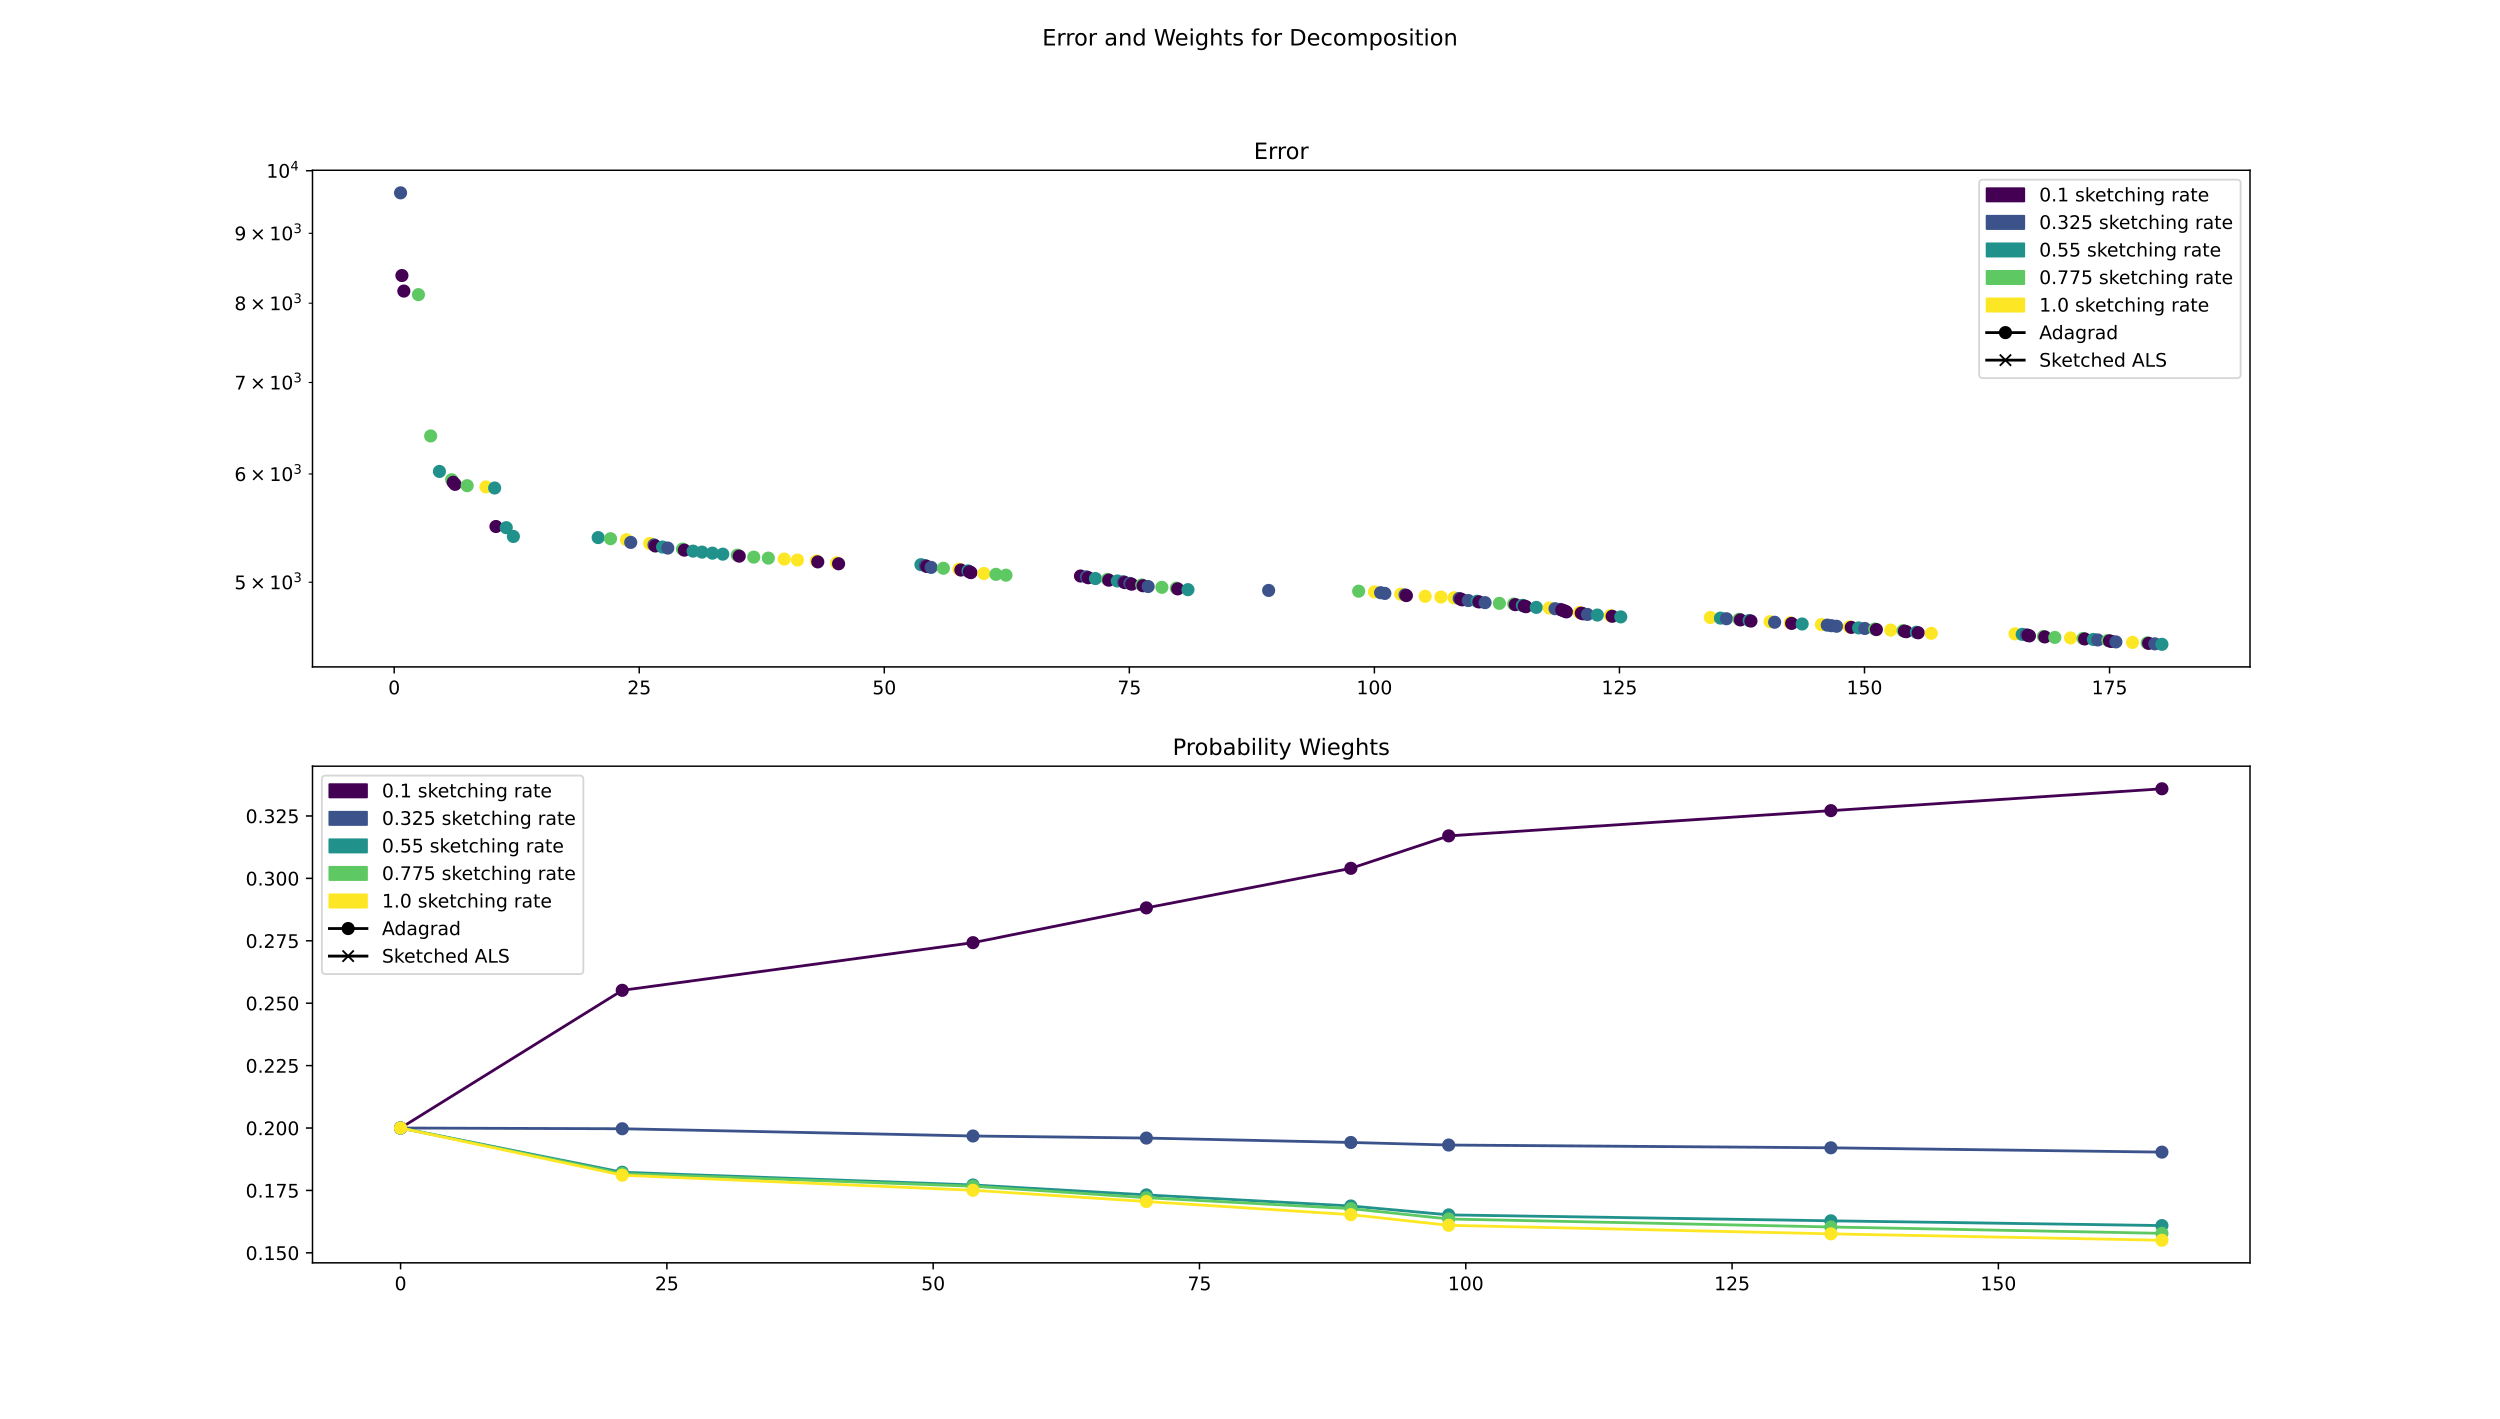 <?xml version="1.0" encoding="utf-8" standalone="no"?>
<!DOCTYPE svg PUBLIC "-//W3C//DTD SVG 1.1//EN"
  "http://www.w3.org/Graphics/SVG/1.1/DTD/svg11.dtd">
<!-- Created with matplotlib (https://matplotlib.org/) -->
<svg height="756pt" version="1.1" viewBox="0 0 1332 756" width="1332pt" xmlns="http://www.w3.org/2000/svg" xmlns:xlink="http://www.w3.org/1999/xlink">
 <defs>
  <style type="text/css">
*{stroke-linecap:butt;stroke-linejoin:round;}
  </style>
 </defs>
 <g id="figure_1">
  <g id="patch_1">
   <path d="M 0 756 
L 1332 756 
L 1332 0 
L 0 0 
z
" style="fill:#ffffff;"/>
  </g>
  <g id="axes_1">
   <g id="patch_2">
    <path d="M 166.5 355.32 
L 1198.8 355.32 
L 1198.8 90.72 
L 166.5 90.72 
z
" style="fill:#ffffff;"/>
   </g>
   <g id="PathCollection_1">
    <defs>
     <path d="M 0 3 
C 0.796 3 1.559 2.684 2.121 2.121 
C 2.684 1.559 3 0.796 3 0 
C 3 -0.796 2.684 -1.559 2.121 -2.121 
C 1.559 -2.684 0.796 -3 0 -3 
C -0.796 -3 -1.559 -2.684 -2.121 -2.121 
C -2.684 -1.559 -3 -0.796 -3 0 
C -3 0.796 -2.684 1.559 -2.121 2.121 
C -1.559 2.684 -0.796 3 0 3 
z
" id="m9c6b6028b5" style="stroke:#3b528b;"/>
    </defs>
    <g clip-path="url(#p2f9c4d4ac2)">
     <use style="fill:#3b528b;stroke:#3b528b;" x="213.423" xlink:href="#m9c6b6028b5" y="102.747"/>
    </g>
   </g>
   <g id="PathCollection_2">
    <defs>
     <path d="M 0 3 
C 0.796 3 1.559 2.684 2.121 2.121 
C 2.684 1.559 3 0.796 3 0 
C 3 -0.796 2.684 -1.559 2.121 -2.121 
C 1.559 -2.684 0.796 -3 0 -3 
C -0.796 -3 -1.559 -2.684 -2.121 -2.121 
C -2.684 -1.559 -3 -0.796 -3 0 
C -3 0.796 -2.684 1.559 -2.121 2.121 
C -1.559 2.684 -0.796 3 0 3 
z
" id="me6aa00c5dc" style="stroke:#440154;"/>
    </defs>
    <g clip-path="url(#p2f9c4d4ac2)">
     <use style="fill:#440154;stroke:#440154;" x="214.15" xlink:href="#me6aa00c5dc" y="146.805"/>
    </g>
   </g>
   <g id="PathCollection_3">
    <g clip-path="url(#p2f9c4d4ac2)">
     <use style="fill:#440154;stroke:#440154;" x="215.168" xlink:href="#me6aa00c5dc" y="155.085"/>
    </g>
   </g>
   <g id="PathCollection_4">
    <defs>
     <path d="M 0 3 
C 0.796 3 1.559 2.684 2.121 2.121 
C 2.684 1.559 3 0.796 3 0 
C 3 -0.796 2.684 -1.559 2.121 -2.121 
C 1.559 -2.684 0.796 -3 0 -3 
C -0.796 -3 -1.559 -2.684 -2.121 -2.121 
C -2.684 -1.559 -3 -0.796 -3 0 
C -3 0.796 -2.684 1.559 -2.121 2.121 
C -1.559 2.684 -0.796 3 0 3 
z
" id="mfa7a9cabbd" style="stroke:#5ec962;"/>
    </defs>
    <g clip-path="url(#p2f9c4d4ac2)">
     <use style="fill:#5ec962;stroke:#5ec962;" x="222.94" xlink:href="#mfa7a9cabbd" y="156.979"/>
    </g>
   </g>
   <g id="PathCollection_5">
    <g clip-path="url(#p2f9c4d4ac2)">
     <use style="fill:#5ec962;stroke:#5ec962;" x="229.452" xlink:href="#mfa7a9cabbd" y="232.278"/>
    </g>
   </g>
   <g id="PathCollection_6">
    <defs>
     <path d="M 0 3 
C 0.796 3 1.559 2.684 2.121 2.121 
C 2.684 1.559 3 0.796 3 0 
C 3 -0.796 2.684 -1.559 2.121 -2.121 
C 1.559 -2.684 0.796 -3 0 -3 
C -0.796 -3 -1.559 -2.684 -2.121 -2.121 
C -2.684 -1.559 -3 -0.796 -3 0 
C -3 0.796 -2.684 1.559 -2.121 2.121 
C -1.559 2.684 -0.796 3 0 3 
z
" id="ma8e9d69893" style="stroke:#21918c;"/>
    </defs>
    <g clip-path="url(#p2f9c4d4ac2)">
     <use style="fill:#21918c;stroke:#21918c;" x="234.125" xlink:href="#ma8e9d69893" y="251.181"/>
    </g>
   </g>
   <g id="PathCollection_7">
    <g clip-path="url(#p2f9c4d4ac2)">
     <use style="fill:#5ec962;stroke:#5ec962;" x="240.632" xlink:href="#mfa7a9cabbd" y="255.609"/>
    </g>
   </g>
   <g id="PathCollection_8">
    <g clip-path="url(#p2f9c4d4ac2)">
     <use style="fill:#440154;stroke:#440154;" x="241.477" xlink:href="#me6aa00c5dc" y="256.973"/>
    </g>
   </g>
   <g id="PathCollection_9">
    <g clip-path="url(#p2f9c4d4ac2)">
     <use style="fill:#440154;stroke:#440154;" x="242.452" xlink:href="#me6aa00c5dc" y="258.062"/>
    </g>
   </g>
   <g id="PathCollection_10">
    <g clip-path="url(#p2f9c4d4ac2)">
     <use style="fill:#5ec962;stroke:#5ec962;" x="248.903" xlink:href="#mfa7a9cabbd" y="258.776"/>
    </g>
   </g>
   <g id="PathCollection_11">
    <defs>
     <path d="M 0 3 
C 0.796 3 1.559 2.684 2.121 2.121 
C 2.684 1.559 3 0.796 3 0 
C 3 -0.796 2.684 -1.559 2.121 -2.121 
C 1.559 -2.684 0.796 -3 0 -3 
C -0.796 -3 -1.559 -2.684 -2.121 -2.121 
C -2.684 -1.559 -3 -0.796 -3 0 
C -3 0.796 -2.684 1.559 -2.121 2.121 
C -1.559 2.684 -0.796 3 0 3 
z
" id="mf413a1e593" style="stroke:#fde725;"/>
    </defs>
    <g clip-path="url(#p2f9c4d4ac2)">
     <use style="fill:#fde725;stroke:#fde725;" x="258.918" xlink:href="#mf413a1e593" y="259.437"/>
    </g>
   </g>
   <g id="PathCollection_12">
    <g clip-path="url(#p2f9c4d4ac2)">
     <use style="fill:#21918c;stroke:#21918c;" x="263.543" xlink:href="#ma8e9d69893" y="260.003"/>
    </g>
   </g>
   <g id="PathCollection_13">
    <g clip-path="url(#p2f9c4d4ac2)">
     <use style="fill:#440154;stroke:#440154;" x="264.251" xlink:href="#me6aa00c5dc" y="280.522"/>
    </g>
   </g>
   <g id="PathCollection_14">
    <g clip-path="url(#p2f9c4d4ac2)">
     <use style="fill:#21918c;stroke:#21918c;" x="269.74" xlink:href="#ma8e9d69893" y="281.142"/>
    </g>
   </g>
   <g id="PathCollection_15">
    <g clip-path="url(#p2f9c4d4ac2)">
     <use style="fill:#21918c;stroke:#21918c;" x="273.529" xlink:href="#ma8e9d69893" y="285.834"/>
    </g>
   </g>
   <g id="PathCollection_16">
    <g clip-path="url(#p2f9c4d4ac2)">
     <use style="fill:#21918c;stroke:#21918c;" x="318.703" xlink:href="#ma8e9d69893" y="286.43"/>
    </g>
   </g>
   <g id="PathCollection_17">
    <g clip-path="url(#p2f9c4d4ac2)">
     <use style="fill:#5ec962;stroke:#5ec962;" x="325.288" xlink:href="#mfa7a9cabbd" y="287.011"/>
    </g>
   </g>
   <g id="PathCollection_18">
    <g clip-path="url(#p2f9c4d4ac2)">
     <use style="fill:#fde725;stroke:#fde725;" x="333.77" xlink:href="#mf413a1e593" y="287.579"/>
    </g>
   </g>
   <g id="PathCollection_19">
    <g clip-path="url(#p2f9c4d4ac2)">
     <use style="fill:#3b528b;stroke:#3b528b;" x="336.053" xlink:href="#m9c6b6028b5" y="288.993"/>
    </g>
   </g>
   <g id="PathCollection_20">
    <g clip-path="url(#p2f9c4d4ac2)">
     <use style="fill:#fde725;stroke:#fde725;" x="346.152" xlink:href="#mf413a1e593" y="289.569"/>
    </g>
   </g>
   <g id="PathCollection_21">
    <g clip-path="url(#p2f9c4d4ac2)">
     <use style="fill:#3b528b;stroke:#3b528b;" x="348.444" xlink:href="#m9c6b6028b5" y="290.308"/>
    </g>
   </g>
   <g id="PathCollection_22">
    <g clip-path="url(#p2f9c4d4ac2)">
     <use style="fill:#440154;stroke:#440154;" x="349.159" xlink:href="#me6aa00c5dc" y="290.896"/>
    </g>
   </g>
   <g id="PathCollection_23">
    <g clip-path="url(#p2f9c4d4ac2)">
     <use style="fill:#21918c;stroke:#21918c;" x="353" xlink:href="#ma8e9d69893" y="291.46"/>
    </g>
   </g>
   <g id="PathCollection_24">
    <g clip-path="url(#p2f9c4d4ac2)">
     <use style="fill:#3b528b;stroke:#3b528b;" x="355.799" xlink:href="#m9c6b6028b5" y="292.006"/>
    </g>
   </g>
   <g id="PathCollection_25">
    <g clip-path="url(#p2f9c4d4ac2)">
     <use style="fill:#5ec962;stroke:#5ec962;" x="363.597" xlink:href="#mfa7a9cabbd" y="292.562"/>
    </g>
   </g>
   <g id="PathCollection_26">
    <g clip-path="url(#p2f9c4d4ac2)">
     <use style="fill:#440154;stroke:#440154;" x="364.623" xlink:href="#me6aa00c5dc" y="293.108"/>
    </g>
   </g>
   <g id="PathCollection_27">
    <g clip-path="url(#p2f9c4d4ac2)">
     <use style="fill:#21918c;stroke:#21918c;" x="369.273" xlink:href="#ma8e9d69893" y="293.642"/>
    </g>
   </g>
   <g id="PathCollection_28">
    <g clip-path="url(#p2f9c4d4ac2)">
     <use style="fill:#21918c;stroke:#21918c;" x="374.044" xlink:href="#ma8e9d69893" y="294.172"/>
    </g>
   </g>
   <g id="PathCollection_29">
    <g clip-path="url(#p2f9c4d4ac2)">
     <use style="fill:#21918c;stroke:#21918c;" x="379.58" xlink:href="#ma8e9d69893" y="294.716"/>
    </g>
   </g>
   <g id="PathCollection_30">
    <g clip-path="url(#p2f9c4d4ac2)">
     <use style="fill:#21918c;stroke:#21918c;" x="385.099" xlink:href="#ma8e9d69893" y="295.253"/>
    </g>
   </g>
   <g id="PathCollection_31">
    <g clip-path="url(#p2f9c4d4ac2)">
     <use style="fill:#5ec962;stroke:#5ec962;" x="392.829" xlink:href="#mfa7a9cabbd" y="295.786"/>
    </g>
   </g>
   <g id="PathCollection_32">
    <g clip-path="url(#p2f9c4d4ac2)">
     <use style="fill:#440154;stroke:#440154;" x="393.857" xlink:href="#me6aa00c5dc" y="296.311"/>
    </g>
   </g>
   <g id="PathCollection_33">
    <g clip-path="url(#p2f9c4d4ac2)">
     <use style="fill:#5ec962;stroke:#5ec962;" x="401.604" xlink:href="#mfa7a9cabbd" y="296.841"/>
    </g>
   </g>
   <g id="PathCollection_34">
    <g clip-path="url(#p2f9c4d4ac2)">
     <use style="fill:#5ec962;stroke:#5ec962;" x="409.364" xlink:href="#mfa7a9cabbd" y="297.362"/>
    </g>
   </g>
   <g id="PathCollection_35">
    <g clip-path="url(#p2f9c4d4ac2)">
     <use style="fill:#fde725;stroke:#fde725;" x="417.852" xlink:href="#mf413a1e593" y="297.867"/>
    </g>
   </g>
   <g id="PathCollection_36">
    <g clip-path="url(#p2f9c4d4ac2)">
     <use style="fill:#fde725;stroke:#fde725;" x="424.895" xlink:href="#mf413a1e593" y="298.372"/>
    </g>
   </g>
   <g id="PathCollection_37">
    <g clip-path="url(#p2f9c4d4ac2)">
     <use style="fill:#fde725;stroke:#fde725;" x="434.991" xlink:href="#mf413a1e593" y="298.883"/>
    </g>
   </g>
   <g id="PathCollection_38">
    <g clip-path="url(#p2f9c4d4ac2)">
     <use style="fill:#440154;stroke:#440154;" x="435.713" xlink:href="#me6aa00c5dc" y="299.376"/>
    </g>
   </g>
   <g id="PathCollection_39">
    <g clip-path="url(#p2f9c4d4ac2)">
     <use style="fill:#fde725;stroke:#fde725;" x="445.766" xlink:href="#mf413a1e593" y="299.88"/>
    </g>
   </g>
   <g id="PathCollection_40">
    <g clip-path="url(#p2f9c4d4ac2)">
     <use style="fill:#440154;stroke:#440154;" x="446.804" xlink:href="#me6aa00c5dc" y="300.376"/>
    </g>
   </g>
   <g id="PathCollection_41">
    <g clip-path="url(#p2f9c4d4ac2)">
     <use style="fill:#21918c;stroke:#21918c;" x="490.668" xlink:href="#ma8e9d69893" y="300.863"/>
    </g>
   </g>
   <g id="PathCollection_42">
    <g clip-path="url(#p2f9c4d4ac2)">
     <use style="fill:#3b528b;stroke:#3b528b;" x="492.946" xlink:href="#m9c6b6028b5" y="301.347"/>
    </g>
   </g>
   <g id="PathCollection_43">
    <g clip-path="url(#p2f9c4d4ac2)">
     <use style="fill:#440154;stroke:#440154;" x="493.807" xlink:href="#me6aa00c5dc" y="301.818"/>
    </g>
   </g>
   <g id="PathCollection_44">
    <g clip-path="url(#p2f9c4d4ac2)">
     <use style="fill:#3b528b;stroke:#3b528b;" x="496.112" xlink:href="#m9c6b6028b5" y="302.298"/>
    </g>
   </g>
   <g id="PathCollection_45">
    <g clip-path="url(#p2f9c4d4ac2)">
     <use style="fill:#5ec962;stroke:#5ec962;" x="502.631" xlink:href="#mfa7a9cabbd" y="302.774"/>
    </g>
   </g>
   <g id="PathCollection_46">
    <g clip-path="url(#p2f9c4d4ac2)">
     <use style="fill:#fde725;stroke:#fde725;" x="510.942" xlink:href="#mf413a1e593" y="303.244"/>
    </g>
   </g>
   <g id="PathCollection_47">
    <g clip-path="url(#p2f9c4d4ac2)">
     <use style="fill:#440154;stroke:#440154;" x="511.948" xlink:href="#me6aa00c5dc" y="303.713"/>
    </g>
   </g>
   <g id="PathCollection_48">
    <g clip-path="url(#p2f9c4d4ac2)">
     <use style="fill:#21918c;stroke:#21918c;" x="515.77" xlink:href="#ma8e9d69893" y="304.182"/>
    </g>
   </g>
   <g id="PathCollection_49">
    <g clip-path="url(#p2f9c4d4ac2)">
     <use style="fill:#440154;stroke:#440154;" x="516.474" xlink:href="#me6aa00c5dc" y="304.642"/>
    </g>
   </g>
   <g id="PathCollection_50">
    <g clip-path="url(#p2f9c4d4ac2)">
     <use style="fill:#440154;stroke:#440154;" x="517.326" xlink:href="#me6aa00c5dc" y="305.094"/>
    </g>
   </g>
   <g id="PathCollection_51">
    <g clip-path="url(#p2f9c4d4ac2)">
     <use style="fill:#fde725;stroke:#fde725;" x="524.205" xlink:href="#mf413a1e593" y="305.554"/>
    </g>
   </g>
   <g id="PathCollection_52">
    <g clip-path="url(#p2f9c4d4ac2)">
     <use style="fill:#5ec962;stroke:#5ec962;" x="530.636" xlink:href="#mfa7a9cabbd" y="306.01"/>
    </g>
   </g>
   <g id="PathCollection_53">
    <g clip-path="url(#p2f9c4d4ac2)">
     <use style="fill:#5ec962;stroke:#5ec962;" x="535.973" xlink:href="#mfa7a9cabbd" y="306.459"/>
    </g>
   </g>
   <g id="PathCollection_54">
    <g clip-path="url(#p2f9c4d4ac2)">
     <use style="fill:#440154;stroke:#440154;" x="575.681" xlink:href="#me6aa00c5dc" y="306.901"/>
    </g>
   </g>
   <g id="PathCollection_55">
    <g clip-path="url(#p2f9c4d4ac2)">
     <use style="fill:#3b528b;stroke:#3b528b;" x="578.812" xlink:href="#m9c6b6028b5" y="307.36"/>
    </g>
   </g>
   <g id="PathCollection_56">
    <g clip-path="url(#p2f9c4d4ac2)">
     <use style="fill:#440154;stroke:#440154;" x="579.825" xlink:href="#me6aa00c5dc" y="307.809"/>
    </g>
   </g>
   <g id="PathCollection_57">
    <g clip-path="url(#p2f9c4d4ac2)">
     <use style="fill:#21918c;stroke:#21918c;" x="583.662" xlink:href="#ma8e9d69893" y="308.251"/>
    </g>
   </g>
   <g id="PathCollection_58">
    <g clip-path="url(#p2f9c4d4ac2)">
     <use style="fill:#5ec962;stroke:#5ec962;" x="590.061" xlink:href="#mfa7a9cabbd" y="308.686"/>
    </g>
   </g>
   <g id="PathCollection_59">
    <g clip-path="url(#p2f9c4d4ac2)">
     <use style="fill:#440154;stroke:#440154;" x="590.758" xlink:href="#me6aa00c5dc" y="309.115"/>
    </g>
   </g>
   <g id="PathCollection_60">
    <g clip-path="url(#p2f9c4d4ac2)">
     <use style="fill:#21918c;stroke:#21918c;" x="595.306" xlink:href="#ma8e9d69893" y="309.542"/>
    </g>
   </g>
   <g id="PathCollection_61">
    <g clip-path="url(#p2f9c4d4ac2)">
     <use style="fill:#3b528b;stroke:#3b528b;" x="598.572" xlink:href="#m9c6b6028b5" y="309.986"/>
    </g>
   </g>
   <g id="PathCollection_62">
    <g clip-path="url(#p2f9c4d4ac2)">
     <use style="fill:#440154;stroke:#440154;" x="599.295" xlink:href="#me6aa00c5dc" y="310.409"/>
    </g>
   </g>
   <g id="PathCollection_63">
    <g clip-path="url(#p2f9c4d4ac2)">
     <use style="fill:#3b528b;stroke:#3b528b;" x="602.007" xlink:href="#m9c6b6028b5" y="310.829"/>
    </g>
   </g>
   <g id="PathCollection_64">
    <g clip-path="url(#p2f9c4d4ac2)">
     <use style="fill:#440154;stroke:#440154;" x="602.968" xlink:href="#me6aa00c5dc" y="311.257"/>
    </g>
   </g>
   <g id="PathCollection_65">
    <g clip-path="url(#p2f9c4d4ac2)">
     <use style="fill:#5ec962;stroke:#5ec962;" x="608.312" xlink:href="#mfa7a9cabbd" y="311.679"/>
    </g>
   </g>
   <g id="PathCollection_66">
    <g clip-path="url(#p2f9c4d4ac2)">
     <use style="fill:#440154;stroke:#440154;" x="609.01" xlink:href="#me6aa00c5dc" y="312.087"/>
    </g>
   </g>
   <g id="PathCollection_67">
    <g clip-path="url(#p2f9c4d4ac2)">
     <use style="fill:#3b528b;stroke:#3b528b;" x="611.728" xlink:href="#m9c6b6028b5" y="312.504"/>
    </g>
   </g>
   <g id="PathCollection_68">
    <g clip-path="url(#p2f9c4d4ac2)">
     <use style="fill:#5ec962;stroke:#5ec962;" x="619.054" xlink:href="#mfa7a9cabbd" y="312.93"/>
    </g>
   </g>
   <g id="PathCollection_69">
    <g clip-path="url(#p2f9c4d4ac2)">
     <use style="fill:#5ec962;stroke:#5ec962;" x="626.752" xlink:href="#mfa7a9cabbd" y="313.349"/>
    </g>
   </g>
   <g id="PathCollection_70">
    <g clip-path="url(#p2f9c4d4ac2)">
     <use style="fill:#440154;stroke:#440154;" x="627.47" xlink:href="#me6aa00c5dc" y="313.752"/>
    </g>
   </g>
   <g id="PathCollection_71">
    <g clip-path="url(#p2f9c4d4ac2)">
     <use style="fill:#21918c;stroke:#21918c;" x="632.934" xlink:href="#ma8e9d69893" y="314.166"/>
    </g>
   </g>
   <g id="PathCollection_72">
    <g clip-path="url(#p2f9c4d4ac2)">
     <use style="fill:#3b528b;stroke:#3b528b;" x="675.933" xlink:href="#m9c6b6028b5" y="314.576"/>
    </g>
   </g>
   <g id="PathCollection_73">
    <g clip-path="url(#p2f9c4d4ac2)">
     <use style="fill:#5ec962;stroke:#5ec962;" x="723.896" xlink:href="#mfa7a9cabbd" y="314.983"/>
    </g>
   </g>
   <g id="PathCollection_74">
    <g clip-path="url(#p2f9c4d4ac2)">
     <use style="fill:#fde725;stroke:#fde725;" x="732.31" xlink:href="#mf413a1e593" y="315.38"/>
    </g>
   </g>
   <g id="PathCollection_75">
    <g clip-path="url(#p2f9c4d4ac2)">
     <use style="fill:#3b528b;stroke:#3b528b;" x="735.589" xlink:href="#m9c6b6028b5" y="315.781"/>
    </g>
   </g>
   <g id="PathCollection_76">
    <g clip-path="url(#p2f9c4d4ac2)">
     <use style="fill:#3b528b;stroke:#3b528b;" x="737.848" xlink:href="#m9c6b6028b5" y="316.175"/>
    </g>
   </g>
   <g id="PathCollection_77">
    <g clip-path="url(#p2f9c4d4ac2)">
     <use style="fill:#fde725;stroke:#fde725;" x="746.314" xlink:href="#mf413a1e593" y="316.563"/>
    </g>
   </g>
   <g id="PathCollection_78">
    <g clip-path="url(#p2f9c4d4ac2)">
     <use style="fill:#3b528b;stroke:#3b528b;" x="748.611" xlink:href="#m9c6b6028b5" y="316.95"/>
    </g>
   </g>
   <g id="PathCollection_79">
    <g clip-path="url(#p2f9c4d4ac2)">
     <use style="fill:#440154;stroke:#440154;" x="749.32" xlink:href="#me6aa00c5dc" y="317.328"/>
    </g>
   </g>
   <g id="PathCollection_80">
    <g clip-path="url(#p2f9c4d4ac2)">
     <use style="fill:#fde725;stroke:#fde725;" x="759.313" xlink:href="#mf413a1e593" y="317.722"/>
    </g>
   </g>
   <g id="PathCollection_81">
    <g clip-path="url(#p2f9c4d4ac2)">
     <use style="fill:#fde725;stroke:#fde725;" x="767.736" xlink:href="#mf413a1e593" y="318.1"/>
    </g>
   </g>
   <g id="PathCollection_82">
    <g clip-path="url(#p2f9c4d4ac2)">
     <use style="fill:#fde725;stroke:#fde725;" x="774.682" xlink:href="#mf413a1e593" y="318.481"/>
    </g>
   </g>
   <g id="PathCollection_83">
    <g clip-path="url(#p2f9c4d4ac2)">
     <use style="fill:#3b528b;stroke:#3b528b;" x="777.452" xlink:href="#m9c6b6028b5" y="318.857"/>
    </g>
   </g>
   <g id="PathCollection_84">
    <g clip-path="url(#p2f9c4d4ac2)">
     <use style="fill:#440154;stroke:#440154;" x="778.306" xlink:href="#me6aa00c5dc" y="319.22"/>
    </g>
   </g>
   <g id="PathCollection_85">
    <g clip-path="url(#p2f9c4d4ac2)">
     <use style="fill:#440154;stroke:#440154;" x="779.009" xlink:href="#me6aa00c5dc" y="319.591"/>
    </g>
   </g>
   <g id="PathCollection_86">
    <g clip-path="url(#p2f9c4d4ac2)">
     <use style="fill:#3b528b;stroke:#3b528b;" x="782.304" xlink:href="#m9c6b6028b5" y="319.97"/>
    </g>
   </g>
   <g id="PathCollection_87">
    <g clip-path="url(#p2f9c4d4ac2)">
     <use style="fill:#21918c;stroke:#21918c;" x="786.972" xlink:href="#ma8e9d69893" y="320.34"/>
    </g>
   </g>
   <g id="PathCollection_88">
    <g clip-path="url(#p2f9c4d4ac2)">
     <use style="fill:#440154;stroke:#440154;" x="787.981" xlink:href="#me6aa00c5dc" y="320.71"/>
    </g>
   </g>
   <g id="PathCollection_89">
    <g clip-path="url(#p2f9c4d4ac2)">
     <use style="fill:#3b528b;stroke:#3b528b;" x="791.237" xlink:href="#m9c6b6028b5" y="321.087"/>
    </g>
   </g>
   <g id="PathCollection_90">
    <g clip-path="url(#p2f9c4d4ac2)">
     <use style="fill:#5ec962;stroke:#5ec962;" x="798.869" xlink:href="#mfa7a9cabbd" y="321.458"/>
    </g>
   </g>
   <g id="PathCollection_91">
    <g clip-path="url(#p2f9c4d4ac2)">
     <use style="fill:#5ec962;stroke:#5ec962;" x="806.495" xlink:href="#mfa7a9cabbd" y="321.825"/>
    </g>
   </g>
   <g id="PathCollection_92">
    <g clip-path="url(#p2f9c4d4ac2)">
     <use style="fill:#440154;stroke:#440154;" x="807.338" xlink:href="#me6aa00c5dc" y="322.164"/>
    </g>
   </g>
   <g id="PathCollection_93">
    <g clip-path="url(#p2f9c4d4ac2)">
     <use style="fill:#21918c;stroke:#21918c;" x="811.132" xlink:href="#ma8e9d69893" y="322.534"/>
    </g>
   </g>
   <g id="PathCollection_94">
    <g clip-path="url(#p2f9c4d4ac2)">
     <use style="fill:#440154;stroke:#440154;" x="812.097" xlink:href="#me6aa00c5dc" y="322.896"/>
    </g>
   </g>
   <g id="PathCollection_95">
    <g clip-path="url(#p2f9c4d4ac2)">
     <use style="fill:#440154;stroke:#440154;" x="813.06" xlink:href="#me6aa00c5dc" y="323.249"/>
    </g>
   </g>
   <g id="PathCollection_96">
    <g clip-path="url(#p2f9c4d4ac2)">
     <use style="fill:#21918c;stroke:#21918c;" x="818.525" xlink:href="#ma8e9d69893" y="323.616"/>
    </g>
   </g>
   <g id="PathCollection_97">
    <g clip-path="url(#p2f9c4d4ac2)">
     <use style="fill:#fde725;stroke:#fde725;" x="825.42" xlink:href="#mf413a1e593" y="323.963"/>
    </g>
   </g>
   <g id="PathCollection_98">
    <g clip-path="url(#p2f9c4d4ac2)">
     <use style="fill:#3b528b;stroke:#3b528b;" x="828.534" xlink:href="#m9c6b6028b5" y="324.317"/>
    </g>
   </g>
   <g id="PathCollection_99">
    <g clip-path="url(#p2f9c4d4ac2)">
     <use style="fill:#3b528b;stroke:#3b528b;" x="831.258" xlink:href="#m9c6b6028b5" y="324.663"/>
    </g>
   </g>
   <g id="PathCollection_100">
    <g clip-path="url(#p2f9c4d4ac2)">
     <use style="fill:#440154;stroke:#440154;" x="832.101" xlink:href="#me6aa00c5dc" y="325.003"/>
    </g>
   </g>
   <g id="PathCollection_101">
    <g clip-path="url(#p2f9c4d4ac2)">
     <use style="fill:#440154;stroke:#440154;" x="833.056" xlink:href="#me6aa00c5dc" y="325.346"/>
    </g>
   </g>
   <g id="PathCollection_102">
    <g clip-path="url(#p2f9c4d4ac2)">
     <use style="fill:#440154;stroke:#440154;" x="833.901" xlink:href="#me6aa00c5dc" y="325.682"/>
    </g>
   </g>
   <g id="PathCollection_103">
    <g clip-path="url(#p2f9c4d4ac2)">
     <use style="fill:#440154;stroke:#440154;" x="834.601" xlink:href="#me6aa00c5dc" y="326.015"/>
    </g>
   </g>
   <g id="PathCollection_104">
    <g clip-path="url(#p2f9c4d4ac2)">
     <use style="fill:#fde725;stroke:#fde725;" x="841.494" xlink:href="#mf413a1e593" y="326.353"/>
    </g>
   </g>
   <g id="PathCollection_105">
    <g clip-path="url(#p2f9c4d4ac2)">
     <use style="fill:#440154;stroke:#440154;" x="842.508" xlink:href="#me6aa00c5dc" y="326.692"/>
    </g>
   </g>
   <g id="PathCollection_106">
    <g clip-path="url(#p2f9c4d4ac2)">
     <use style="fill:#440154;stroke:#440154;" x="843.518" xlink:href="#me6aa00c5dc" y="327.033"/>
    </g>
   </g>
   <g id="PathCollection_107">
    <g clip-path="url(#p2f9c4d4ac2)">
     <use style="fill:#3b528b;stroke:#3b528b;" x="845.793" xlink:href="#m9c6b6028b5" y="327.362"/>
    </g>
   </g>
   <g id="PathCollection_108">
    <g clip-path="url(#p2f9c4d4ac2)">
     <use style="fill:#21918c;stroke:#21918c;" x="851.059" xlink:href="#ma8e9d69893" y="327.699"/>
    </g>
   </g>
   <g id="PathCollection_109">
    <g clip-path="url(#p2f9c4d4ac2)">
     <use style="fill:#fde725;stroke:#fde725;" x="857.992" xlink:href="#mf413a1e593" y="328.026"/>
    </g>
   </g>
   <g id="PathCollection_110">
    <g clip-path="url(#p2f9c4d4ac2)">
     <use style="fill:#440154;stroke:#440154;" x="858.97" xlink:href="#me6aa00c5dc" y="328.353"/>
    </g>
   </g>
   <g id="PathCollection_111">
    <g clip-path="url(#p2f9c4d4ac2)">
     <use style="fill:#21918c;stroke:#21918c;" x="863.547" xlink:href="#ma8e9d69893" y="328.678"/>
    </g>
   </g>
   <g id="PathCollection_112">
    <g clip-path="url(#p2f9c4d4ac2)">
     <use style="fill:#fde725;stroke:#fde725;" x="911.279" xlink:href="#mf413a1e593" y="329.008"/>
    </g>
   </g>
   <g id="PathCollection_113">
    <g clip-path="url(#p2f9c4d4ac2)">
     <use style="fill:#21918c;stroke:#21918c;" x="916.658" xlink:href="#ma8e9d69893" y="329.332"/>
    </g>
   </g>
   <g id="PathCollection_114">
    <g clip-path="url(#p2f9c4d4ac2)">
     <use style="fill:#3b528b;stroke:#3b528b;" x="919.854" xlink:href="#m9c6b6028b5" y="329.656"/>
    </g>
   </g>
   <g id="PathCollection_115">
    <g clip-path="url(#p2f9c4d4ac2)">
     <use style="fill:#5ec962;stroke:#5ec962;" x="926.563" xlink:href="#mfa7a9cabbd" y="329.973"/>
    </g>
   </g>
   <g id="PathCollection_116">
    <g clip-path="url(#p2f9c4d4ac2)">
     <use style="fill:#440154;stroke:#440154;" x="927.277" xlink:href="#me6aa00c5dc" y="330.282"/>
    </g>
   </g>
   <g id="PathCollection_117">
    <g clip-path="url(#p2f9c4d4ac2)">
     <use style="fill:#21918c;stroke:#21918c;" x="931.944" xlink:href="#ma8e9d69893" y="330.597"/>
    </g>
   </g>
   <g id="PathCollection_118">
    <g clip-path="url(#p2f9c4d4ac2)">
     <use style="fill:#440154;stroke:#440154;" x="932.902" xlink:href="#me6aa00c5dc" y="330.904"/>
    </g>
   </g>
   <g id="PathCollection_119">
    <g clip-path="url(#p2f9c4d4ac2)">
     <use style="fill:#fde725;stroke:#fde725;" x="943.078" xlink:href="#mf413a1e593" y="331.227"/>
    </g>
   </g>
   <g id="PathCollection_120">
    <g clip-path="url(#p2f9c4d4ac2)">
     <use style="fill:#3b528b;stroke:#3b528b;" x="945.535" xlink:href="#m9c6b6028b5" y="331.539"/>
    </g>
   </g>
   <g id="PathCollection_121">
    <g clip-path="url(#p2f9c4d4ac2)">
     <use style="fill:#fde725;stroke:#fde725;" x="953.857" xlink:href="#mf413a1e593" y="331.847"/>
    </g>
   </g>
   <g id="PathCollection_122">
    <g clip-path="url(#p2f9c4d4ac2)">
     <use style="fill:#440154;stroke:#440154;" x="954.582" xlink:href="#me6aa00c5dc" y="332.149"/>
    </g>
   </g>
   <g id="PathCollection_123">
    <g clip-path="url(#p2f9c4d4ac2)">
     <use style="fill:#21918c;stroke:#21918c;" x="960.182" xlink:href="#ma8e9d69893" y="332.458"/>
    </g>
   </g>
   <g id="PathCollection_124">
    <g clip-path="url(#p2f9c4d4ac2)">
     <use style="fill:#fde725;stroke:#fde725;" x="970.441" xlink:href="#mf413a1e593" y="332.763"/>
    </g>
   </g>
   <g id="PathCollection_125">
    <g clip-path="url(#p2f9c4d4ac2)">
     <use style="fill:#3b528b;stroke:#3b528b;" x="973.556" xlink:href="#m9c6b6028b5" y="333.068"/>
    </g>
   </g>
   <g id="PathCollection_126">
    <g clip-path="url(#p2f9c4d4ac2)">
     <use style="fill:#3b528b;stroke:#3b528b;" x="975.813" xlink:href="#m9c6b6028b5" y="333.369"/>
    </g>
   </g>
   <g id="PathCollection_127">
    <g clip-path="url(#p2f9c4d4ac2)">
     <use style="fill:#3b528b;stroke:#3b528b;" x="978.518" xlink:href="#m9c6b6028b5" y="333.669"/>
    </g>
   </g>
   <g id="PathCollection_128">
    <g clip-path="url(#p2f9c4d4ac2)">
     <use style="fill:#fde725;stroke:#fde725;" x="985.351" xlink:href="#mf413a1e593" y="333.966"/>
    </g>
   </g>
   <g id="PathCollection_129">
    <g clip-path="url(#p2f9c4d4ac2)">
     <use style="fill:#440154;stroke:#440154;" x="986.346" xlink:href="#me6aa00c5dc" y="334.261"/>
    </g>
   </g>
   <g id="PathCollection_130">
    <g clip-path="url(#p2f9c4d4ac2)">
     <use style="fill:#21918c;stroke:#21918c;" x="990.252" xlink:href="#ma8e9d69893" y="334.556"/>
    </g>
   </g>
   <g id="PathCollection_131">
    <g clip-path="url(#p2f9c4d4ac2)">
     <use style="fill:#3b528b;stroke:#3b528b;" x="993.563" xlink:href="#m9c6b6028b5" y="334.853"/>
    </g>
   </g>
   <g id="PathCollection_132">
    <g clip-path="url(#p2f9c4d4ac2)">
     <use style="fill:#5ec962;stroke:#5ec962;" x="998.865" xlink:href="#mfa7a9cabbd" y="335.145"/>
    </g>
   </g>
   <g id="PathCollection_133">
    <g clip-path="url(#p2f9c4d4ac2)">
     <use style="fill:#440154;stroke:#440154;" x="999.74" xlink:href="#me6aa00c5dc" y="335.429"/>
    </g>
   </g>
   <g id="PathCollection_134">
    <g clip-path="url(#p2f9c4d4ac2)">
     <use style="fill:#fde725;stroke:#fde725;" x="1007.372" xlink:href="#mf413a1e593" y="335.719"/>
    </g>
   </g>
   <g id="PathCollection_135">
    <g clip-path="url(#p2f9c4d4ac2)">
     <use style="fill:#5ec962;stroke:#5ec962;" x="1013.976" xlink:href="#mfa7a9cabbd" y="336.011"/>
    </g>
   </g>
   <g id="PathCollection_136">
    <g clip-path="url(#p2f9c4d4ac2)">
     <use style="fill:#440154;stroke:#440154;" x="1014.692" xlink:href="#me6aa00c5dc" y="336.292"/>
    </g>
   </g>
   <g id="PathCollection_137">
    <g clip-path="url(#p2f9c4d4ac2)">
     <use style="fill:#440154;stroke:#440154;" x="1015.681" xlink:href="#me6aa00c5dc" y="336.577"/>
    </g>
   </g>
   <g id="PathCollection_138">
    <g clip-path="url(#p2f9c4d4ac2)">
     <use style="fill:#21918c;stroke:#21918c;" x="1021.036" xlink:href="#ma8e9d69893" y="336.867"/>
    </g>
   </g>
   <g id="PathCollection_139">
    <g clip-path="url(#p2f9c4d4ac2)">
     <use style="fill:#440154;stroke:#440154;" x="1022.007" xlink:href="#me6aa00c5dc" y="337.145"/>
    </g>
   </g>
   <g id="PathCollection_140">
    <g clip-path="url(#p2f9c4d4ac2)">
     <use style="fill:#fde725;stroke:#fde725;" x="1028.989" xlink:href="#mf413a1e593" y="337.43"/>
    </g>
   </g>
   <g id="PathCollection_141">
    <g clip-path="url(#p2f9c4d4ac2)">
     <use style="fill:#fde725;stroke:#fde725;" x="1073.589" xlink:href="#mf413a1e593" y="337.709"/>
    </g>
   </g>
   <g id="PathCollection_142">
    <g clip-path="url(#p2f9c4d4ac2)">
     <use style="fill:#21918c;stroke:#21918c;" x="1077.449" xlink:href="#ma8e9d69893" y="337.985"/>
    </g>
   </g>
   <g id="PathCollection_143">
    <g clip-path="url(#p2f9c4d4ac2)">
     <use style="fill:#3b528b;stroke:#3b528b;" x="1079.712" xlink:href="#m9c6b6028b5" y="338.259"/>
    </g>
   </g>
   <g id="PathCollection_144">
    <g clip-path="url(#p2f9c4d4ac2)">
     <use style="fill:#440154;stroke:#440154;" x="1080.559" xlink:href="#me6aa00c5dc" y="338.527"/>
    </g>
   </g>
   <g id="PathCollection_145">
    <g clip-path="url(#p2f9c4d4ac2)">
     <use style="fill:#440154;stroke:#440154;" x="1081.272" xlink:href="#me6aa00c5dc" y="338.797"/>
    </g>
   </g>
   <g id="PathCollection_146">
    <g clip-path="url(#p2f9c4d4ac2)">
     <use style="fill:#5ec962;stroke:#5ec962;" x="1088.761" xlink:href="#mfa7a9cabbd" y="339.078"/>
    </g>
   </g>
   <g id="PathCollection_147">
    <g clip-path="url(#p2f9c4d4ac2)">
     <use style="fill:#440154;stroke:#440154;" x="1089.465" xlink:href="#me6aa00c5dc" y="339.347"/>
    </g>
   </g>
   <g id="PathCollection_148">
    <g clip-path="url(#p2f9c4d4ac2)">
     <use style="fill:#5ec962;stroke:#5ec962;" x="1094.813" xlink:href="#mfa7a9cabbd" y="339.621"/>
    </g>
   </g>
   <g id="PathCollection_149">
    <g clip-path="url(#p2f9c4d4ac2)">
     <use style="fill:#fde725;stroke:#fde725;" x="1103.164" xlink:href="#mf413a1e593" y="339.896"/>
    </g>
   </g>
   <g id="PathCollection_150">
    <g clip-path="url(#p2f9c4d4ac2)">
     <use style="fill:#5ec962;stroke:#5ec962;" x="1109.851" xlink:href="#mfa7a9cabbd" y="340.164"/>
    </g>
   </g>
   <g id="PathCollection_151">
    <g clip-path="url(#p2f9c4d4ac2)">
     <use style="fill:#440154;stroke:#440154;" x="1110.716" xlink:href="#me6aa00c5dc" y="340.429"/>
    </g>
   </g>
   <g id="PathCollection_152">
    <g clip-path="url(#p2f9c4d4ac2)">
     <use style="fill:#21918c;stroke:#21918c;" x="1115.342" xlink:href="#ma8e9d69893" y="340.698"/>
    </g>
   </g>
   <g id="PathCollection_153">
    <g clip-path="url(#p2f9c4d4ac2)">
     <use style="fill:#3b528b;stroke:#3b528b;" x="1117.685" xlink:href="#m9c6b6028b5" y="340.959"/>
    </g>
   </g>
   <g id="PathCollection_154">
    <g clip-path="url(#p2f9c4d4ac2)">
     <use style="fill:#5ec962;stroke:#5ec962;" x="1123.08" xlink:href="#mfa7a9cabbd" y="341.223"/>
    </g>
   </g>
   <g id="PathCollection_155">
    <g clip-path="url(#p2f9c4d4ac2)">
     <use style="fill:#440154;stroke:#440154;" x="1123.954" xlink:href="#me6aa00c5dc" y="341.482"/>
    </g>
   </g>
   <g id="PathCollection_156">
    <g clip-path="url(#p2f9c4d4ac2)">
     <use style="fill:#440154;stroke:#440154;" x="1124.953" xlink:href="#me6aa00c5dc" y="341.744"/>
    </g>
   </g>
   <g id="PathCollection_157">
    <g clip-path="url(#p2f9c4d4ac2)">
     <use style="fill:#3b528b;stroke:#3b528b;" x="1127.356" xlink:href="#m9c6b6028b5" y="342.001"/>
    </g>
   </g>
   <g id="PathCollection_158">
    <g clip-path="url(#p2f9c4d4ac2)">
     <use style="fill:#fde725;stroke:#fde725;" x="1136.208" xlink:href="#mf413a1e593" y="342.263"/>
    </g>
   </g>
   <g id="PathCollection_159">
    <g clip-path="url(#p2f9c4d4ac2)">
     <use style="fill:#5ec962;stroke:#5ec962;" x="1144.042" xlink:href="#mfa7a9cabbd" y="342.528"/>
    </g>
   </g>
   <g id="PathCollection_160">
    <g clip-path="url(#p2f9c4d4ac2)">
     <use style="fill:#440154;stroke:#440154;" x="1144.782" xlink:href="#me6aa00c5dc" y="342.778"/>
    </g>
   </g>
   <g id="PathCollection_161">
    <g clip-path="url(#p2f9c4d4ac2)">
     <use style="fill:#3b528b;stroke:#3b528b;" x="1148.077" xlink:href="#m9c6b6028b5" y="343.038"/>
    </g>
   </g>
   <g id="PathCollection_162">
    <g clip-path="url(#p2f9c4d4ac2)">
     <use style="fill:#21918c;stroke:#21918c;" x="1151.877" xlink:href="#ma8e9d69893" y="343.293"/>
    </g>
   </g>
   <g id="matplotlib.axis_1">
    <g id="xtick_1">
     <g id="line2d_1">
      <defs>
       <path d="M 0 0 
L 0 3.5 
" id="m11a06e9f54" style="stroke:#000000;stroke-width:0.8;"/>
      </defs>
      <g>
       <use style="stroke:#000000;stroke-width:0.8;" x="210.024" xlink:href="#m11a06e9f54" y="355.32"/>
      </g>
     </g>
     <g id="text_1">
      <!-- 0 -->
      <defs>
       <path d="M 31.781 66.406 
Q 24.172 66.406 20.328 58.906 
Q 16.5 51.422 16.5 36.375 
Q 16.5 21.391 20.328 13.891 
Q 24.172 6.391 31.781 6.391 
Q 39.453 6.391 43.281 13.891 
Q 47.125 21.391 47.125 36.375 
Q 47.125 51.422 43.281 58.906 
Q 39.453 66.406 31.781 66.406 
z
M 31.781 74.219 
Q 44.047 74.219 50.516 64.516 
Q 56.984 54.828 56.984 36.375 
Q 56.984 17.969 50.516 8.266 
Q 44.047 -1.422 31.781 -1.422 
Q 19.531 -1.422 13.062 8.266 
Q 6.594 17.969 6.594 36.375 
Q 6.594 54.828 13.062 64.516 
Q 19.531 74.219 31.781 74.219 
z
" id="DejaVuSans-48"/>
      </defs>
      <g transform="translate(206.843 369.918)scale(0.1 -0.1)">
       <use xlink:href="#DejaVuSans-48"/>
      </g>
     </g>
    </g>
    <g id="xtick_2">
     <g id="line2d_2">
      <g>
       <use style="stroke:#000000;stroke-width:0.8;" x="340.587" xlink:href="#m11a06e9f54" y="355.32"/>
      </g>
     </g>
     <g id="text_2">
      <!-- 25 -->
      <defs>
       <path d="M 19.188 8.297 
L 53.609 8.297 
L 53.609 0 
L 7.328 0 
L 7.328 8.297 
Q 12.938 14.109 22.625 23.891 
Q 32.328 33.688 34.812 36.531 
Q 39.547 41.844 41.422 45.531 
Q 43.312 49.219 43.312 52.781 
Q 43.312 58.594 39.234 62.25 
Q 35.156 65.922 28.609 65.922 
Q 23.969 65.922 18.812 64.312 
Q 13.672 62.703 7.812 59.422 
L 7.812 69.391 
Q 13.766 71.781 18.938 73 
Q 24.125 74.219 28.422 74.219 
Q 39.75 74.219 46.484 68.547 
Q 53.219 62.891 53.219 53.422 
Q 53.219 48.922 51.531 44.891 
Q 49.859 40.875 45.406 35.406 
Q 44.188 33.984 37.641 27.219 
Q 31.109 20.453 19.188 8.297 
z
" id="DejaVuSans-50"/>
       <path d="M 10.797 72.906 
L 49.516 72.906 
L 49.516 64.594 
L 19.828 64.594 
L 19.828 46.734 
Q 21.969 47.469 24.109 47.828 
Q 26.266 48.188 28.422 48.188 
Q 40.625 48.188 47.75 41.5 
Q 54.891 34.812 54.891 23.391 
Q 54.891 11.625 47.562 5.094 
Q 40.234 -1.422 26.906 -1.422 
Q 22.312 -1.422 17.547 -0.641 
Q 12.797 0.141 7.719 1.703 
L 7.719 11.625 
Q 12.109 9.234 16.797 8.062 
Q 21.484 6.891 26.703 6.891 
Q 35.156 6.891 40.078 11.328 
Q 45.016 15.766 45.016 23.391 
Q 45.016 31 40.078 35.438 
Q 35.156 39.891 26.703 39.891 
Q 22.75 39.891 18.812 39.016 
Q 14.891 38.141 10.797 36.281 
z
" id="DejaVuSans-53"/>
      </defs>
      <g transform="translate(334.225 369.918)scale(0.1 -0.1)">
       <use xlink:href="#DejaVuSans-50"/>
       <use x="63.623" xlink:href="#DejaVuSans-53"/>
      </g>
     </g>
    </g>
    <g id="xtick_3">
     <g id="line2d_3">
      <g>
       <use style="stroke:#000000;stroke-width:0.8;" x="471.15" xlink:href="#m11a06e9f54" y="355.32"/>
      </g>
     </g>
     <g id="text_3">
      <!-- 50 -->
      <g transform="translate(464.787 369.918)scale(0.1 -0.1)">
       <use xlink:href="#DejaVuSans-53"/>
       <use x="63.623" xlink:href="#DejaVuSans-48"/>
      </g>
     </g>
    </g>
    <g id="xtick_4">
     <g id="line2d_4">
      <g>
       <use style="stroke:#000000;stroke-width:0.8;" x="601.712" xlink:href="#m11a06e9f54" y="355.32"/>
      </g>
     </g>
     <g id="text_4">
      <!-- 75 -->
      <defs>
       <path d="M 8.203 72.906 
L 55.078 72.906 
L 55.078 68.703 
L 28.609 0 
L 18.312 0 
L 43.219 64.594 
L 8.203 64.594 
z
" id="DejaVuSans-55"/>
      </defs>
      <g transform="translate(595.35 369.918)scale(0.1 -0.1)">
       <use xlink:href="#DejaVuSans-55"/>
       <use x="63.623" xlink:href="#DejaVuSans-53"/>
      </g>
     </g>
    </g>
    <g id="xtick_5">
     <g id="line2d_5">
      <g>
       <use style="stroke:#000000;stroke-width:0.8;" x="732.275" xlink:href="#m11a06e9f54" y="355.32"/>
      </g>
     </g>
     <g id="text_5">
      <!-- 100 -->
      <defs>
       <path d="M 12.406 8.297 
L 28.516 8.297 
L 28.516 63.922 
L 10.984 60.406 
L 10.984 69.391 
L 28.422 72.906 
L 38.281 72.906 
L 38.281 8.297 
L 54.391 8.297 
L 54.391 0 
L 12.406 0 
z
" id="DejaVuSans-49"/>
      </defs>
      <g transform="translate(722.731 369.918)scale(0.1 -0.1)">
       <use xlink:href="#DejaVuSans-49"/>
       <use x="63.623" xlink:href="#DejaVuSans-48"/>
       <use x="127.246" xlink:href="#DejaVuSans-48"/>
      </g>
     </g>
    </g>
    <g id="xtick_6">
     <g id="line2d_6">
      <g>
       <use style="stroke:#000000;stroke-width:0.8;" x="862.838" xlink:href="#m11a06e9f54" y="355.32"/>
      </g>
     </g>
     <g id="text_6">
      <!-- 125 -->
      <g transform="translate(853.294 369.918)scale(0.1 -0.1)">
       <use xlink:href="#DejaVuSans-49"/>
       <use x="63.623" xlink:href="#DejaVuSans-50"/>
       <use x="127.246" xlink:href="#DejaVuSans-53"/>
      </g>
     </g>
    </g>
    <g id="xtick_7">
     <g id="line2d_7">
      <g>
       <use style="stroke:#000000;stroke-width:0.8;" x="993.401" xlink:href="#m11a06e9f54" y="355.32"/>
      </g>
     </g>
     <g id="text_7">
      <!-- 150 -->
      <g transform="translate(983.857 369.918)scale(0.1 -0.1)">
       <use xlink:href="#DejaVuSans-49"/>
       <use x="63.623" xlink:href="#DejaVuSans-53"/>
       <use x="127.246" xlink:href="#DejaVuSans-48"/>
      </g>
     </g>
    </g>
    <g id="xtick_8">
     <g id="line2d_8">
      <g>
       <use style="stroke:#000000;stroke-width:0.8;" x="1123.963" xlink:href="#m11a06e9f54" y="355.32"/>
      </g>
     </g>
     <g id="text_8">
      <!-- 175 -->
      <g transform="translate(1114.42 369.918)scale(0.1 -0.1)">
       <use xlink:href="#DejaVuSans-49"/>
       <use x="63.623" xlink:href="#DejaVuSans-55"/>
       <use x="127.246" xlink:href="#DejaVuSans-53"/>
      </g>
     </g>
    </g>
   </g>
   <g id="matplotlib.axis_2">
    <g id="ytick_1">
     <g id="line2d_9">
      <defs>
       <path d="M 0 0 
L -3.5 0 
" id="mf4e69d6066" style="stroke:#000000;stroke-width:0.8;"/>
      </defs>
      <g>
       <use style="stroke:#000000;stroke-width:0.8;" x="166.5" xlink:href="#mf4e69d6066" y="90.964"/>
      </g>
     </g>
     <g id="text_9">
      <!-- $\mathdefault{10^{4}}$ -->
      <defs>
       <path d="M 37.797 64.312 
L 12.891 25.391 
L 37.797 25.391 
z
M 35.203 72.906 
L 47.609 72.906 
L 47.609 25.391 
L 58.016 25.391 
L 58.016 17.188 
L 47.609 17.188 
L 47.609 0 
L 37.797 0 
L 37.797 17.188 
L 4.891 17.188 
L 4.891 26.703 
z
" id="DejaVuSans-52"/>
      </defs>
      <g transform="translate(141.9 94.763)scale(0.1 -0.1)">
       <use transform="translate(0 0.684)" xlink:href="#DejaVuSans-49"/>
       <use transform="translate(63.623 0.684)" xlink:href="#DejaVuSans-48"/>
       <use transform="translate(128.203 38.966)scale(0.7)" xlink:href="#DejaVuSans-52"/>
      </g>
     </g>
    </g>
    <g id="ytick_2">
     <g id="line2d_10">
      <defs>
       <path d="M 0 0 
L -2 0 
" id="m4b7d0e16cf" style="stroke:#000000;stroke-width:0.6;"/>
      </defs>
      <g>
       <use style="stroke:#000000;stroke-width:0.6;" x="166.5" xlink:href="#m4b7d0e16cf" y="310.215"/>
      </g>
     </g>
     <g id="text_10">
      <!-- $\mathdefault{5\times10^{3}}$ -->
      <defs>
       <path d="M 70.125 53.719 
L 47.797 31.297 
L 70.125 8.984 
L 64.312 3.078 
L 41.891 25.484 
L 19.484 3.078 
L 13.719 8.984 
L 35.984 31.297 
L 13.719 53.719 
L 19.484 59.625 
L 41.891 37.203 
L 64.312 59.625 
z
" id="DejaVuSans-215"/>
       <path d="M 40.578 39.312 
Q 47.656 37.797 51.625 33 
Q 55.609 28.219 55.609 21.188 
Q 55.609 10.406 48.188 4.484 
Q 40.766 -1.422 27.094 -1.422 
Q 22.516 -1.422 17.656 -0.516 
Q 12.797 0.391 7.625 2.203 
L 7.625 11.719 
Q 11.719 9.328 16.594 8.109 
Q 21.484 6.891 26.812 6.891 
Q 36.078 6.891 40.938 10.547 
Q 45.797 14.203 45.797 21.188 
Q 45.797 27.641 41.281 31.266 
Q 36.766 34.906 28.719 34.906 
L 20.219 34.906 
L 20.219 43.016 
L 29.109 43.016 
Q 36.375 43.016 40.234 45.922 
Q 44.094 48.828 44.094 54.297 
Q 44.094 59.906 40.109 62.906 
Q 36.141 65.922 28.719 65.922 
Q 24.656 65.922 20.016 65.031 
Q 15.375 64.156 9.812 62.312 
L 9.812 71.094 
Q 15.438 72.656 20.344 73.438 
Q 25.25 74.219 29.594 74.219 
Q 40.828 74.219 47.359 69.109 
Q 53.906 64.016 53.906 55.328 
Q 53.906 49.266 50.438 45.094 
Q 46.969 40.922 40.578 39.312 
z
" id="DejaVuSans-51"/>
      </defs>
      <g transform="translate(124.9 314.014)scale(0.1 -0.1)">
       <use transform="translate(0 0.766)" xlink:href="#DejaVuSans-53"/>
       <use transform="translate(83.105 0.766)" xlink:href="#DejaVuSans-215"/>
       <use transform="translate(186.377 0.766)" xlink:href="#DejaVuSans-49"/>
       <use transform="translate(250 0.766)" xlink:href="#DejaVuSans-48"/>
       <use transform="translate(314.58 39.047)scale(0.7)" xlink:href="#DejaVuSans-51"/>
      </g>
     </g>
    </g>
    <g id="ytick_3">
     <g id="line2d_11">
      <g>
       <use style="stroke:#000000;stroke-width:0.6;" x="166.5" xlink:href="#m4b7d0e16cf" y="252.544"/>
      </g>
     </g>
     <g id="text_11">
      <!-- $\mathdefault{6\times10^{3}}$ -->
      <defs>
       <path d="M 33.016 40.375 
Q 26.375 40.375 22.484 35.828 
Q 18.609 31.297 18.609 23.391 
Q 18.609 15.531 22.484 10.953 
Q 26.375 6.391 33.016 6.391 
Q 39.656 6.391 43.531 10.953 
Q 47.406 15.531 47.406 23.391 
Q 47.406 31.297 43.531 35.828 
Q 39.656 40.375 33.016 40.375 
z
M 52.594 71.297 
L 52.594 62.312 
Q 48.875 64.062 45.094 64.984 
Q 41.312 65.922 37.594 65.922 
Q 27.828 65.922 22.672 59.328 
Q 17.531 52.734 16.797 39.406 
Q 19.672 43.656 24.016 45.922 
Q 28.375 48.188 33.594 48.188 
Q 44.578 48.188 50.953 41.516 
Q 57.328 34.859 57.328 23.391 
Q 57.328 12.156 50.688 5.359 
Q 44.047 -1.422 33.016 -1.422 
Q 20.359 -1.422 13.672 8.266 
Q 6.984 17.969 6.984 36.375 
Q 6.984 53.656 15.188 63.938 
Q 23.391 74.219 37.203 74.219 
Q 40.922 74.219 44.703 73.484 
Q 48.484 72.75 52.594 71.297 
z
" id="DejaVuSans-54"/>
      </defs>
      <g transform="translate(124.9 256.344)scale(0.1 -0.1)">
       <use transform="translate(0 0.766)" xlink:href="#DejaVuSans-54"/>
       <use transform="translate(83.105 0.766)" xlink:href="#DejaVuSans-215"/>
       <use transform="translate(186.377 0.766)" xlink:href="#DejaVuSans-49"/>
       <use transform="translate(250 0.766)" xlink:href="#DejaVuSans-48"/>
       <use transform="translate(314.58 39.047)scale(0.7)" xlink:href="#DejaVuSans-51"/>
      </g>
     </g>
    </g>
    <g id="ytick_4">
     <g id="line2d_12">
      <g>
       <use style="stroke:#000000;stroke-width:0.6;" x="166.5" xlink:href="#m4b7d0e16cf" y="203.784"/>
      </g>
     </g>
     <g id="text_12">
      <!-- $\mathdefault{7\times10^{3}}$ -->
      <g transform="translate(124.9 207.584)scale(0.1 -0.1)">
       <use transform="translate(0 0.766)" xlink:href="#DejaVuSans-55"/>
       <use transform="translate(83.105 0.766)" xlink:href="#DejaVuSans-215"/>
       <use transform="translate(186.377 0.766)" xlink:href="#DejaVuSans-49"/>
       <use transform="translate(250 0.766)" xlink:href="#DejaVuSans-48"/>
       <use transform="translate(314.58 39.047)scale(0.7)" xlink:href="#DejaVuSans-51"/>
      </g>
     </g>
    </g>
    <g id="ytick_5">
     <g id="line2d_13">
      <g>
       <use style="stroke:#000000;stroke-width:0.6;" x="166.5" xlink:href="#m4b7d0e16cf" y="161.547"/>
      </g>
     </g>
     <g id="text_13">
      <!-- $\mathdefault{8\times10^{3}}$ -->
      <defs>
       <path d="M 31.781 34.625 
Q 24.75 34.625 20.719 30.859 
Q 16.703 27.094 16.703 20.516 
Q 16.703 13.922 20.719 10.156 
Q 24.75 6.391 31.781 6.391 
Q 38.812 6.391 42.859 10.172 
Q 46.922 13.969 46.922 20.516 
Q 46.922 27.094 42.891 30.859 
Q 38.875 34.625 31.781 34.625 
z
M 21.922 38.812 
Q 15.578 40.375 12.031 44.719 
Q 8.5 49.078 8.5 55.328 
Q 8.5 64.062 14.719 69.141 
Q 20.953 74.219 31.781 74.219 
Q 42.672 74.219 48.875 69.141 
Q 55.078 64.062 55.078 55.328 
Q 55.078 49.078 51.531 44.719 
Q 48 40.375 41.703 38.812 
Q 48.828 37.156 52.797 32.312 
Q 56.781 27.484 56.781 20.516 
Q 56.781 9.906 50.312 4.234 
Q 43.844 -1.422 31.781 -1.422 
Q 19.734 -1.422 13.25 4.234 
Q 6.781 9.906 6.781 20.516 
Q 6.781 27.484 10.781 32.312 
Q 14.797 37.156 21.922 38.812 
z
M 18.312 54.391 
Q 18.312 48.734 21.844 45.562 
Q 25.391 42.391 31.781 42.391 
Q 38.141 42.391 41.719 45.562 
Q 45.312 48.734 45.312 54.391 
Q 45.312 60.062 41.719 63.234 
Q 38.141 66.406 31.781 66.406 
Q 25.391 66.406 21.844 63.234 
Q 18.312 60.062 18.312 54.391 
z
" id="DejaVuSans-56"/>
      </defs>
      <g transform="translate(124.9 165.346)scale(0.1 -0.1)">
       <use transform="translate(0 0.766)" xlink:href="#DejaVuSans-56"/>
       <use transform="translate(83.105 0.766)" xlink:href="#DejaVuSans-215"/>
       <use transform="translate(186.377 0.766)" xlink:href="#DejaVuSans-49"/>
       <use transform="translate(250 0.766)" xlink:href="#DejaVuSans-48"/>
       <use transform="translate(314.58 39.047)scale(0.7)" xlink:href="#DejaVuSans-51"/>
      </g>
     </g>
    </g>
    <g id="ytick_6">
     <g id="line2d_14">
      <g>
       <use style="stroke:#000000;stroke-width:0.6;" x="166.5" xlink:href="#m4b7d0e16cf" y="124.29"/>
      </g>
     </g>
     <g id="text_14">
      <!-- $\mathdefault{9\times10^{3}}$ -->
      <defs>
       <path d="M 10.984 1.516 
L 10.984 10.5 
Q 14.703 8.734 18.5 7.812 
Q 22.312 6.891 25.984 6.891 
Q 35.75 6.891 40.891 13.453 
Q 46.047 20.016 46.781 33.406 
Q 43.953 29.203 39.594 26.953 
Q 35.25 24.703 29.984 24.703 
Q 19.047 24.703 12.672 31.312 
Q 6.297 37.938 6.297 49.422 
Q 6.297 60.641 12.938 67.422 
Q 19.578 74.219 30.609 74.219 
Q 43.266 74.219 49.922 64.516 
Q 56.594 54.828 56.594 36.375 
Q 56.594 19.141 48.406 8.859 
Q 40.234 -1.422 26.422 -1.422 
Q 22.703 -1.422 18.891 -0.688 
Q 15.094 0.047 10.984 1.516 
z
M 30.609 32.422 
Q 37.25 32.422 41.125 36.953 
Q 45.016 41.5 45.016 49.422 
Q 45.016 57.281 41.125 61.844 
Q 37.25 66.406 30.609 66.406 
Q 23.969 66.406 20.094 61.844 
Q 16.219 57.281 16.219 49.422 
Q 16.219 41.5 20.094 36.953 
Q 23.969 32.422 30.609 32.422 
z
" id="DejaVuSans-57"/>
      </defs>
      <g transform="translate(124.9 128.09)scale(0.1 -0.1)">
       <use transform="translate(0 0.766)" xlink:href="#DejaVuSans-57"/>
       <use transform="translate(83.105 0.766)" xlink:href="#DejaVuSans-215"/>
       <use transform="translate(186.377 0.766)" xlink:href="#DejaVuSans-49"/>
       <use transform="translate(250 0.766)" xlink:href="#DejaVuSans-48"/>
       <use transform="translate(314.58 39.047)scale(0.7)" xlink:href="#DejaVuSans-51"/>
      </g>
     </g>
    </g>
   </g>
   <g id="patch_3">
    <path d="M 166.5 355.32 
L 166.5 90.72 
" style="fill:none;stroke:#000000;stroke-linecap:square;stroke-linejoin:miter;stroke-width:0.8;"/>
   </g>
   <g id="patch_4">
    <path d="M 1198.8 355.32 
L 1198.8 90.72 
" style="fill:none;stroke:#000000;stroke-linecap:square;stroke-linejoin:miter;stroke-width:0.8;"/>
   </g>
   <g id="patch_5">
    <path d="M 166.5 355.32 
L 1198.8 355.32 
" style="fill:none;stroke:#000000;stroke-linecap:square;stroke-linejoin:miter;stroke-width:0.8;"/>
   </g>
   <g id="patch_6">
    <path d="M 166.5 90.72 
L 1198.8 90.72 
" style="fill:none;stroke:#000000;stroke-linecap:square;stroke-linejoin:miter;stroke-width:0.8;"/>
   </g>
   <g id="text_15">
    <!-- Error -->
    <defs>
     <path d="M 9.812 72.906 
L 55.906 72.906 
L 55.906 64.594 
L 19.672 64.594 
L 19.672 43.016 
L 54.391 43.016 
L 54.391 34.719 
L 19.672 34.719 
L 19.672 8.297 
L 56.781 8.297 
L 56.781 0 
L 9.812 0 
z
" id="DejaVuSans-69"/>
     <path d="M 41.109 46.297 
Q 39.594 47.172 37.812 47.578 
Q 36.031 48 33.891 48 
Q 26.266 48 22.188 43.047 
Q 18.109 38.094 18.109 28.812 
L 18.109 0 
L 9.078 0 
L 9.078 54.688 
L 18.109 54.688 
L 18.109 46.188 
Q 20.953 51.172 25.484 53.578 
Q 30.031 56 36.531 56 
Q 37.453 56 38.578 55.875 
Q 39.703 55.766 41.062 55.516 
z
" id="DejaVuSans-114"/>
     <path d="M 30.609 48.391 
Q 23.391 48.391 19.188 42.75 
Q 14.984 37.109 14.984 27.297 
Q 14.984 17.484 19.156 11.844 
Q 23.344 6.203 30.609 6.203 
Q 37.797 6.203 41.984 11.859 
Q 46.188 17.531 46.188 27.297 
Q 46.188 37.016 41.984 42.703 
Q 37.797 48.391 30.609 48.391 
z
M 30.609 56 
Q 42.328 56 49.016 48.375 
Q 55.719 40.766 55.719 27.297 
Q 55.719 13.875 49.016 6.219 
Q 42.328 -1.422 30.609 -1.422 
Q 18.844 -1.422 12.172 6.219 
Q 5.516 13.875 5.516 27.297 
Q 5.516 40.766 12.172 48.375 
Q 18.844 56 30.609 56 
z
" id="DejaVuSans-111"/>
    </defs>
    <g transform="translate(668.028 84.72)scale(0.12 -0.12)">
     <use xlink:href="#DejaVuSans-69"/>
     <use x="63.184" xlink:href="#DejaVuSans-114"/>
     <use x="102.547" xlink:href="#DejaVuSans-114"/>
     <use x="141.41" xlink:href="#DejaVuSans-111"/>
     <use x="202.592" xlink:href="#DejaVuSans-114"/>
    </g>
   </g>
   <g id="legend_1">
    <g id="patch_7">
     <path d="M 1056.492 201.467 
L 1191.8 201.467 
Q 1193.8 201.467 1193.8 199.467 
L 1193.8 97.72 
Q 1193.8 95.72 1191.8 95.72 
L 1056.492 95.72 
Q 1054.492 95.72 1054.492 97.72 
L 1054.492 199.467 
Q 1054.492 201.467 1056.492 201.467 
z
" style="fill:#ffffff;opacity:0.8;stroke:#cccccc;stroke-linejoin:miter;"/>
    </g>
    <g id="patch_8">
     <path d="M 1058.492 107.318 
L 1078.492 107.318 
L 1078.492 100.318 
L 1058.492 100.318 
z
" style="fill:#440154;stroke:#440154;stroke-linejoin:miter;"/>
    </g>
    <g id="text_16">
     <!-- 0.1 sketching rate -->
     <defs>
      <path d="M 10.688 12.406 
L 21 12.406 
L 21 0 
L 10.688 0 
z
" id="DejaVuSans-46"/>
      <path id="DejaVuSans-32"/>
      <path d="M 44.281 53.078 
L 44.281 44.578 
Q 40.484 46.531 36.375 47.5 
Q 32.281 48.484 27.875 48.484 
Q 21.188 48.484 17.844 46.438 
Q 14.5 44.391 14.5 40.281 
Q 14.5 37.156 16.891 35.375 
Q 19.281 33.594 26.516 31.984 
L 29.594 31.297 
Q 39.156 29.25 43.188 25.516 
Q 47.219 21.781 47.219 15.094 
Q 47.219 7.469 41.188 3.016 
Q 35.156 -1.422 24.609 -1.422 
Q 20.219 -1.422 15.453 -0.562 
Q 10.688 0.297 5.422 2 
L 5.422 11.281 
Q 10.406 8.688 15.234 7.391 
Q 20.062 6.109 24.812 6.109 
Q 31.156 6.109 34.562 8.281 
Q 37.984 10.453 37.984 14.406 
Q 37.984 18.062 35.516 20.016 
Q 33.062 21.969 24.703 23.781 
L 21.578 24.516 
Q 13.234 26.266 9.516 29.906 
Q 5.812 33.547 5.812 39.891 
Q 5.812 47.609 11.281 51.797 
Q 16.75 56 26.812 56 
Q 31.781 56 36.172 55.266 
Q 40.578 54.547 44.281 53.078 
z
" id="DejaVuSans-115"/>
      <path d="M 9.078 75.984 
L 18.109 75.984 
L 18.109 31.109 
L 44.922 54.688 
L 56.391 54.688 
L 27.391 29.109 
L 57.625 0 
L 45.906 0 
L 18.109 26.703 
L 18.109 0 
L 9.078 0 
z
" id="DejaVuSans-107"/>
      <path d="M 56.203 29.594 
L 56.203 25.203 
L 14.891 25.203 
Q 15.484 15.922 20.484 11.062 
Q 25.484 6.203 34.422 6.203 
Q 39.594 6.203 44.453 7.469 
Q 49.312 8.734 54.109 11.281 
L 54.109 2.781 
Q 49.266 0.734 44.188 -0.344 
Q 39.109 -1.422 33.891 -1.422 
Q 20.797 -1.422 13.156 6.188 
Q 5.516 13.812 5.516 26.812 
Q 5.516 40.234 12.766 48.109 
Q 20.016 56 32.328 56 
Q 43.359 56 49.781 48.891 
Q 56.203 41.797 56.203 29.594 
z
M 47.219 32.234 
Q 47.125 39.594 43.094 43.984 
Q 39.062 48.391 32.422 48.391 
Q 24.906 48.391 20.391 44.141 
Q 15.875 39.891 15.188 32.172 
z
" id="DejaVuSans-101"/>
      <path d="M 18.312 70.219 
L 18.312 54.688 
L 36.812 54.688 
L 36.812 47.703 
L 18.312 47.703 
L 18.312 18.016 
Q 18.312 11.328 20.141 9.422 
Q 21.969 7.516 27.594 7.516 
L 36.812 7.516 
L 36.812 0 
L 27.594 0 
Q 17.188 0 13.234 3.875 
Q 9.281 7.766 9.281 18.016 
L 9.281 47.703 
L 2.688 47.703 
L 2.688 54.688 
L 9.281 54.688 
L 9.281 70.219 
z
" id="DejaVuSans-116"/>
      <path d="M 48.781 52.594 
L 48.781 44.188 
Q 44.969 46.297 41.141 47.344 
Q 37.312 48.391 33.406 48.391 
Q 24.656 48.391 19.812 42.844 
Q 14.984 37.312 14.984 27.297 
Q 14.984 17.281 19.812 11.734 
Q 24.656 6.203 33.406 6.203 
Q 37.312 6.203 41.141 7.25 
Q 44.969 8.297 48.781 10.406 
L 48.781 2.094 
Q 45.016 0.344 40.984 -0.531 
Q 36.969 -1.422 32.422 -1.422 
Q 20.062 -1.422 12.781 6.344 
Q 5.516 14.109 5.516 27.297 
Q 5.516 40.672 12.859 48.328 
Q 20.219 56 33.016 56 
Q 37.156 56 41.109 55.141 
Q 45.062 54.297 48.781 52.594 
z
" id="DejaVuSans-99"/>
      <path d="M 54.891 33.016 
L 54.891 0 
L 45.906 0 
L 45.906 32.719 
Q 45.906 40.484 42.875 44.328 
Q 39.844 48.188 33.797 48.188 
Q 26.516 48.188 22.312 43.547 
Q 18.109 38.922 18.109 30.906 
L 18.109 0 
L 9.078 0 
L 9.078 75.984 
L 18.109 75.984 
L 18.109 46.188 
Q 21.344 51.125 25.703 53.562 
Q 30.078 56 35.797 56 
Q 45.219 56 50.047 50.172 
Q 54.891 44.344 54.891 33.016 
z
" id="DejaVuSans-104"/>
      <path d="M 9.422 54.688 
L 18.406 54.688 
L 18.406 0 
L 9.422 0 
z
M 9.422 75.984 
L 18.406 75.984 
L 18.406 64.594 
L 9.422 64.594 
z
" id="DejaVuSans-105"/>
      <path d="M 54.891 33.016 
L 54.891 0 
L 45.906 0 
L 45.906 32.719 
Q 45.906 40.484 42.875 44.328 
Q 39.844 48.188 33.797 48.188 
Q 26.516 48.188 22.312 43.547 
Q 18.109 38.922 18.109 30.906 
L 18.109 0 
L 9.078 0 
L 9.078 54.688 
L 18.109 54.688 
L 18.109 46.188 
Q 21.344 51.125 25.703 53.562 
Q 30.078 56 35.797 56 
Q 45.219 56 50.047 50.172 
Q 54.891 44.344 54.891 33.016 
z
" id="DejaVuSans-110"/>
      <path d="M 45.406 27.984 
Q 45.406 37.75 41.375 43.109 
Q 37.359 48.484 30.078 48.484 
Q 22.859 48.484 18.828 43.109 
Q 14.797 37.75 14.797 27.984 
Q 14.797 18.266 18.828 12.891 
Q 22.859 7.516 30.078 7.516 
Q 37.359 7.516 41.375 12.891 
Q 45.406 18.266 45.406 27.984 
z
M 54.391 6.781 
Q 54.391 -7.172 48.188 -13.984 
Q 42 -20.797 29.203 -20.797 
Q 24.469 -20.797 20.266 -20.094 
Q 16.062 -19.391 12.109 -17.922 
L 12.109 -9.188 
Q 16.062 -11.328 19.922 -12.344 
Q 23.781 -13.375 27.781 -13.375 
Q 36.625 -13.375 41.016 -8.766 
Q 45.406 -4.156 45.406 5.172 
L 45.406 9.625 
Q 42.625 4.781 38.281 2.391 
Q 33.938 0 27.875 0 
Q 17.828 0 11.672 7.656 
Q 5.516 15.328 5.516 27.984 
Q 5.516 40.672 11.672 48.328 
Q 17.828 56 27.875 56 
Q 33.938 56 38.281 53.609 
Q 42.625 51.219 45.406 46.391 
L 45.406 54.688 
L 54.391 54.688 
z
" id="DejaVuSans-103"/>
      <path d="M 34.281 27.484 
Q 23.391 27.484 19.188 25 
Q 14.984 22.516 14.984 16.5 
Q 14.984 11.719 18.141 8.906 
Q 21.297 6.109 26.703 6.109 
Q 34.188 6.109 38.703 11.406 
Q 43.219 16.703 43.219 25.484 
L 43.219 27.484 
z
M 52.203 31.203 
L 52.203 0 
L 43.219 0 
L 43.219 8.297 
Q 40.141 3.328 35.547 0.953 
Q 30.953 -1.422 24.312 -1.422 
Q 15.922 -1.422 10.953 3.297 
Q 6 8.016 6 15.922 
Q 6 25.141 12.172 29.828 
Q 18.359 34.516 30.609 34.516 
L 43.219 34.516 
L 43.219 35.406 
Q 43.219 41.609 39.141 45 
Q 35.062 48.391 27.688 48.391 
Q 23 48.391 18.547 47.266 
Q 14.109 46.141 10.016 43.891 
L 10.016 52.203 
Q 14.938 54.109 19.578 55.047 
Q 24.219 56 28.609 56 
Q 40.484 56 46.344 49.844 
Q 52.203 43.703 52.203 31.203 
z
" id="DejaVuSans-97"/>
     </defs>
     <g transform="translate(1086.492 107.318)scale(0.1 -0.1)">
      <use xlink:href="#DejaVuSans-48"/>
      <use x="63.623" xlink:href="#DejaVuSans-46"/>
      <use x="95.41" xlink:href="#DejaVuSans-49"/>
      <use x="159.033" xlink:href="#DejaVuSans-32"/>
      <use x="190.82" xlink:href="#DejaVuSans-115"/>
      <use x="242.92" xlink:href="#DejaVuSans-107"/>
      <use x="297.205" xlink:href="#DejaVuSans-101"/>
      <use x="358.729" xlink:href="#DejaVuSans-116"/>
      <use x="397.938" xlink:href="#DejaVuSans-99"/>
      <use x="452.918" xlink:href="#DejaVuSans-104"/>
      <use x="516.297" xlink:href="#DejaVuSans-105"/>
      <use x="544.08" xlink:href="#DejaVuSans-110"/>
      <use x="607.459" xlink:href="#DejaVuSans-103"/>
      <use x="670.936" xlink:href="#DejaVuSans-32"/>
      <use x="702.723" xlink:href="#DejaVuSans-114"/>
      <use x="743.836" xlink:href="#DejaVuSans-97"/>
      <use x="805.115" xlink:href="#DejaVuSans-116"/>
      <use x="844.324" xlink:href="#DejaVuSans-101"/>
     </g>
    </g>
    <g id="patch_9">
     <path d="M 1058.492 121.997 
L 1078.492 121.997 
L 1078.492 114.997 
L 1058.492 114.997 
z
" style="fill:#3b528b;stroke:#3b528b;stroke-linejoin:miter;"/>
    </g>
    <g id="text_17">
     <!-- 0.325 sketching rate -->
     <g transform="translate(1086.492 121.997)scale(0.1 -0.1)">
      <use xlink:href="#DejaVuSans-48"/>
      <use x="63.623" xlink:href="#DejaVuSans-46"/>
      <use x="95.41" xlink:href="#DejaVuSans-51"/>
      <use x="159.033" xlink:href="#DejaVuSans-50"/>
      <use x="222.656" xlink:href="#DejaVuSans-53"/>
      <use x="286.279" xlink:href="#DejaVuSans-32"/>
      <use x="318.066" xlink:href="#DejaVuSans-115"/>
      <use x="370.166" xlink:href="#DejaVuSans-107"/>
      <use x="424.451" xlink:href="#DejaVuSans-101"/>
      <use x="485.975" xlink:href="#DejaVuSans-116"/>
      <use x="525.184" xlink:href="#DejaVuSans-99"/>
      <use x="580.164" xlink:href="#DejaVuSans-104"/>
      <use x="643.543" xlink:href="#DejaVuSans-105"/>
      <use x="671.326" xlink:href="#DejaVuSans-110"/>
      <use x="734.705" xlink:href="#DejaVuSans-103"/>
      <use x="798.182" xlink:href="#DejaVuSans-32"/>
      <use x="829.969" xlink:href="#DejaVuSans-114"/>
      <use x="871.082" xlink:href="#DejaVuSans-97"/>
      <use x="932.361" xlink:href="#DejaVuSans-116"/>
      <use x="971.57" xlink:href="#DejaVuSans-101"/>
     </g>
    </g>
    <g id="patch_10">
     <path d="M 1058.492 136.675 
L 1078.492 136.675 
L 1078.492 129.675 
L 1058.492 129.675 
z
" style="fill:#21918c;stroke:#21918c;stroke-linejoin:miter;"/>
    </g>
    <g id="text_18">
     <!-- 0.55 sketching rate -->
     <g transform="translate(1086.492 136.675)scale(0.1 -0.1)">
      <use xlink:href="#DejaVuSans-48"/>
      <use x="63.623" xlink:href="#DejaVuSans-46"/>
      <use x="95.41" xlink:href="#DejaVuSans-53"/>
      <use x="159.033" xlink:href="#DejaVuSans-53"/>
      <use x="222.656" xlink:href="#DejaVuSans-32"/>
      <use x="254.443" xlink:href="#DejaVuSans-115"/>
      <use x="306.543" xlink:href="#DejaVuSans-107"/>
      <use x="360.828" xlink:href="#DejaVuSans-101"/>
      <use x="422.352" xlink:href="#DejaVuSans-116"/>
      <use x="461.561" xlink:href="#DejaVuSans-99"/>
      <use x="516.541" xlink:href="#DejaVuSans-104"/>
      <use x="579.92" xlink:href="#DejaVuSans-105"/>
      <use x="607.703" xlink:href="#DejaVuSans-110"/>
      <use x="671.082" xlink:href="#DejaVuSans-103"/>
      <use x="734.559" xlink:href="#DejaVuSans-32"/>
      <use x="766.346" xlink:href="#DejaVuSans-114"/>
      <use x="807.459" xlink:href="#DejaVuSans-97"/>
      <use x="868.738" xlink:href="#DejaVuSans-116"/>
      <use x="907.947" xlink:href="#DejaVuSans-101"/>
     </g>
    </g>
    <g id="patch_11">
     <path d="M 1058.492 151.353 
L 1078.492 151.353 
L 1078.492 144.353 
L 1058.492 144.353 
z
" style="fill:#5ec962;stroke:#5ec962;stroke-linejoin:miter;"/>
    </g>
    <g id="text_19">
     <!-- 0.775 sketching rate -->
     <g transform="translate(1086.492 151.353)scale(0.1 -0.1)">
      <use xlink:href="#DejaVuSans-48"/>
      <use x="63.623" xlink:href="#DejaVuSans-46"/>
      <use x="95.41" xlink:href="#DejaVuSans-55"/>
      <use x="159.033" xlink:href="#DejaVuSans-55"/>
      <use x="222.656" xlink:href="#DejaVuSans-53"/>
      <use x="286.279" xlink:href="#DejaVuSans-32"/>
      <use x="318.066" xlink:href="#DejaVuSans-115"/>
      <use x="370.166" xlink:href="#DejaVuSans-107"/>
      <use x="424.451" xlink:href="#DejaVuSans-101"/>
      <use x="485.975" xlink:href="#DejaVuSans-116"/>
      <use x="525.184" xlink:href="#DejaVuSans-99"/>
      <use x="580.164" xlink:href="#DejaVuSans-104"/>
      <use x="643.543" xlink:href="#DejaVuSans-105"/>
      <use x="671.326" xlink:href="#DejaVuSans-110"/>
      <use x="734.705" xlink:href="#DejaVuSans-103"/>
      <use x="798.182" xlink:href="#DejaVuSans-32"/>
      <use x="829.969" xlink:href="#DejaVuSans-114"/>
      <use x="871.082" xlink:href="#DejaVuSans-97"/>
      <use x="932.361" xlink:href="#DejaVuSans-116"/>
      <use x="971.57" xlink:href="#DejaVuSans-101"/>
     </g>
    </g>
    <g id="patch_12">
     <path d="M 1058.492 166.031 
L 1078.492 166.031 
L 1078.492 159.031 
L 1058.492 159.031 
z
" style="fill:#fde725;stroke:#fde725;stroke-linejoin:miter;"/>
    </g>
    <g id="text_20">
     <!-- 1.0 sketching rate -->
     <g transform="translate(1086.492 166.031)scale(0.1 -0.1)">
      <use xlink:href="#DejaVuSans-49"/>
      <use x="63.623" xlink:href="#DejaVuSans-46"/>
      <use x="95.41" xlink:href="#DejaVuSans-48"/>
      <use x="159.033" xlink:href="#DejaVuSans-32"/>
      <use x="190.82" xlink:href="#DejaVuSans-115"/>
      <use x="242.92" xlink:href="#DejaVuSans-107"/>
      <use x="297.205" xlink:href="#DejaVuSans-101"/>
      <use x="358.729" xlink:href="#DejaVuSans-116"/>
      <use x="397.938" xlink:href="#DejaVuSans-99"/>
      <use x="452.918" xlink:href="#DejaVuSans-104"/>
      <use x="516.297" xlink:href="#DejaVuSans-105"/>
      <use x="544.08" xlink:href="#DejaVuSans-110"/>
      <use x="607.459" xlink:href="#DejaVuSans-103"/>
      <use x="670.936" xlink:href="#DejaVuSans-32"/>
      <use x="702.723" xlink:href="#DejaVuSans-114"/>
      <use x="743.836" xlink:href="#DejaVuSans-97"/>
      <use x="805.115" xlink:href="#DejaVuSans-116"/>
      <use x="844.324" xlink:href="#DejaVuSans-101"/>
     </g>
    </g>
    <g id="line2d_15">
     <path d="M 1058.492 177.209 
L 1078.492 177.209 
" style="fill:none;stroke:#000000;stroke-linecap:square;stroke-width:1.5;"/>
    </g>
    <g id="line2d_16">
     <defs>
      <path d="M 0 3 
C 0.796 3 1.559 2.684 2.121 2.121 
C 2.684 1.559 3 0.796 3 0 
C 3 -0.796 2.684 -1.559 2.121 -2.121 
C 1.559 -2.684 0.796 -3 0 -3 
C -0.796 -3 -1.559 -2.684 -2.121 -2.121 
C -2.684 -1.559 -3 -0.796 -3 0 
C -3 0.796 -2.684 1.559 -2.121 2.121 
C -1.559 2.684 -0.796 3 0 3 
z
" id="mb076820cb1" style="stroke:#000000;"/>
     </defs>
     <g>
      <use style="stroke:#000000;" x="1068.492" xlink:href="#mb076820cb1" y="177.209"/>
     </g>
    </g>
    <g id="text_21">
     <!-- Adagrad -->
     <defs>
      <path d="M 34.188 63.188 
L 20.797 26.906 
L 47.609 26.906 
z
M 28.609 72.906 
L 39.797 72.906 
L 67.578 0 
L 57.328 0 
L 50.688 18.703 
L 17.828 18.703 
L 11.188 0 
L 0.781 0 
z
" id="DejaVuSans-65"/>
      <path d="M 45.406 46.391 
L 45.406 75.984 
L 54.391 75.984 
L 54.391 0 
L 45.406 0 
L 45.406 8.203 
Q 42.578 3.328 38.25 0.953 
Q 33.938 -1.422 27.875 -1.422 
Q 17.969 -1.422 11.734 6.484 
Q 5.516 14.406 5.516 27.297 
Q 5.516 40.188 11.734 48.094 
Q 17.969 56 27.875 56 
Q 33.938 56 38.25 53.625 
Q 42.578 51.266 45.406 46.391 
z
M 14.797 27.297 
Q 14.797 17.391 18.875 11.75 
Q 22.953 6.109 30.078 6.109 
Q 37.203 6.109 41.297 11.75 
Q 45.406 17.391 45.406 27.297 
Q 45.406 37.203 41.297 42.844 
Q 37.203 48.484 30.078 48.484 
Q 22.953 48.484 18.875 42.844 
Q 14.797 37.203 14.797 27.297 
z
" id="DejaVuSans-100"/>
     </defs>
     <g transform="translate(1086.492 180.709)scale(0.1 -0.1)">
      <use xlink:href="#DejaVuSans-65"/>
      <use x="66.658" xlink:href="#DejaVuSans-100"/>
      <use x="130.135" xlink:href="#DejaVuSans-97"/>
      <use x="191.414" xlink:href="#DejaVuSans-103"/>
      <use x="254.891" xlink:href="#DejaVuSans-114"/>
      <use x="296.004" xlink:href="#DejaVuSans-97"/>
      <use x="357.283" xlink:href="#DejaVuSans-100"/>
     </g>
    </g>
    <g id="line2d_17">
     <path d="M 1058.492 191.887 
L 1078.492 191.887 
" style="fill:none;stroke:#000000;stroke-linecap:square;stroke-width:1.5;"/>
    </g>
    <g id="line2d_18">
     <defs>
      <path d="M -3 3 
L 3 -3 
M -3 -3 
L 3 3 
" id="mdead06640b" style="stroke:#000000;"/>
     </defs>
     <g>
      <use style="stroke:#000000;" x="1068.492" xlink:href="#mdead06640b" y="191.887"/>
     </g>
    </g>
    <g id="text_22">
     <!-- Sketched ALS -->
     <defs>
      <path d="M 53.516 70.516 
L 53.516 60.891 
Q 47.906 63.578 42.922 64.891 
Q 37.938 66.219 33.297 66.219 
Q 25.25 66.219 20.875 63.094 
Q 16.5 59.969 16.5 54.203 
Q 16.5 49.359 19.406 46.891 
Q 22.312 44.438 30.422 42.922 
L 36.375 41.703 
Q 47.406 39.594 52.656 34.297 
Q 57.906 29 57.906 20.125 
Q 57.906 9.516 50.797 4.047 
Q 43.703 -1.422 29.984 -1.422 
Q 24.812 -1.422 18.969 -0.25 
Q 13.141 0.922 6.891 3.219 
L 6.891 13.375 
Q 12.891 10.016 18.656 8.297 
Q 24.422 6.594 29.984 6.594 
Q 38.422 6.594 43.016 9.906 
Q 47.609 13.234 47.609 19.391 
Q 47.609 24.75 44.312 27.781 
Q 41.016 30.812 33.5 32.328 
L 27.484 33.5 
Q 16.453 35.688 11.516 40.375 
Q 6.594 45.062 6.594 53.422 
Q 6.594 63.094 13.406 68.656 
Q 20.219 74.219 32.172 74.219 
Q 37.312 74.219 42.625 73.281 
Q 47.953 72.359 53.516 70.516 
z
" id="DejaVuSans-83"/>
      <path d="M 9.812 72.906 
L 19.672 72.906 
L 19.672 8.297 
L 55.172 8.297 
L 55.172 0 
L 9.812 0 
z
" id="DejaVuSans-76"/>
     </defs>
     <g transform="translate(1086.492 195.387)scale(0.1 -0.1)">
      <use xlink:href="#DejaVuSans-83"/>
      <use x="63.477" xlink:href="#DejaVuSans-107"/>
      <use x="117.762" xlink:href="#DejaVuSans-101"/>
      <use x="179.285" xlink:href="#DejaVuSans-116"/>
      <use x="218.494" xlink:href="#DejaVuSans-99"/>
      <use x="273.475" xlink:href="#DejaVuSans-104"/>
      <use x="336.854" xlink:href="#DejaVuSans-101"/>
      <use x="398.377" xlink:href="#DejaVuSans-100"/>
      <use x="461.854" xlink:href="#DejaVuSans-32"/>
      <use x="493.641" xlink:href="#DejaVuSans-65"/>
      <use x="562.049" xlink:href="#DejaVuSans-76"/>
      <use x="617.762" xlink:href="#DejaVuSans-83"/>
     </g>
    </g>
   </g>
  </g>
  <g id="axes_2">
   <g id="patch_13">
    <path d="M 166.5 672.84 
L 1198.8 672.84 
L 1198.8 408.24 
L 166.5 408.24 
z
" style="fill:#ffffff;"/>
   </g>
   <g id="matplotlib.axis_3">
    <g id="xtick_9">
     <g id="line2d_19">
      <g>
       <use style="stroke:#000000;stroke-width:0.8;" x="213.423" xlink:href="#m11a06e9f54" y="672.84"/>
      </g>
     </g>
     <g id="text_23">
      <!-- 0 -->
      <g transform="translate(210.241 687.438)scale(0.1 -0.1)">
       <use xlink:href="#DejaVuSans-48"/>
      </g>
     </g>
    </g>
    <g id="xtick_10">
     <g id="line2d_20">
      <g>
       <use style="stroke:#000000;stroke-width:0.8;" x="355.308" xlink:href="#m11a06e9f54" y="672.84"/>
      </g>
     </g>
     <g id="text_24">
      <!-- 25 -->
      <g transform="translate(348.946 687.438)scale(0.1 -0.1)">
       <use xlink:href="#DejaVuSans-50"/>
       <use x="63.623" xlink:href="#DejaVuSans-53"/>
      </g>
     </g>
    </g>
    <g id="xtick_11">
     <g id="line2d_21">
      <g>
       <use style="stroke:#000000;stroke-width:0.8;" x="497.193" xlink:href="#m11a06e9f54" y="672.84"/>
      </g>
     </g>
     <g id="text_25">
      <!-- 50 -->
      <g transform="translate(490.831 687.438)scale(0.1 -0.1)">
       <use xlink:href="#DejaVuSans-53"/>
       <use x="63.623" xlink:href="#DejaVuSans-48"/>
      </g>
     </g>
    </g>
    <g id="xtick_12">
     <g id="line2d_22">
      <g>
       <use style="stroke:#000000;stroke-width:0.8;" x="639.079" xlink:href="#m11a06e9f54" y="672.84"/>
      </g>
     </g>
     <g id="text_26">
      <!-- 75 -->
      <g transform="translate(632.716 687.438)scale(0.1 -0.1)">
       <use xlink:href="#DejaVuSans-55"/>
       <use x="63.623" xlink:href="#DejaVuSans-53"/>
      </g>
     </g>
    </g>
    <g id="xtick_13">
     <g id="line2d_23">
      <g>
       <use style="stroke:#000000;stroke-width:0.8;" x="780.964" xlink:href="#m11a06e9f54" y="672.84"/>
      </g>
     </g>
     <g id="text_27">
      <!-- 100 -->
      <g transform="translate(771.42 687.438)scale(0.1 -0.1)">
       <use xlink:href="#DejaVuSans-49"/>
       <use x="63.623" xlink:href="#DejaVuSans-48"/>
       <use x="127.246" xlink:href="#DejaVuSans-48"/>
      </g>
     </g>
    </g>
    <g id="xtick_14">
     <g id="line2d_24">
      <g>
       <use style="stroke:#000000;stroke-width:0.8;" x="922.85" xlink:href="#m11a06e9f54" y="672.84"/>
      </g>
     </g>
     <g id="text_28">
      <!-- 125 -->
      <g transform="translate(913.306 687.438)scale(0.1 -0.1)">
       <use xlink:href="#DejaVuSans-49"/>
       <use x="63.623" xlink:href="#DejaVuSans-50"/>
       <use x="127.246" xlink:href="#DejaVuSans-53"/>
      </g>
     </g>
    </g>
    <g id="xtick_15">
     <g id="line2d_25">
      <g>
       <use style="stroke:#000000;stroke-width:0.8;" x="1064.735" xlink:href="#m11a06e9f54" y="672.84"/>
      </g>
     </g>
     <g id="text_29">
      <!-- 150 -->
      <g transform="translate(1055.191 687.438)scale(0.1 -0.1)">
       <use xlink:href="#DejaVuSans-49"/>
       <use x="63.623" xlink:href="#DejaVuSans-53"/>
       <use x="127.246" xlink:href="#DejaVuSans-48"/>
      </g>
     </g>
    </g>
   </g>
   <g id="matplotlib.axis_4">
    <g id="ytick_7">
     <g id="line2d_26">
      <g>
       <use style="stroke:#000000;stroke-width:0.8;" x="166.5" xlink:href="#mf4e69d6066" y="667.515"/>
      </g>
     </g>
     <g id="text_30">
      <!-- 0.150 -->
      <g transform="translate(130.872 671.314)scale(0.1 -0.1)">
       <use xlink:href="#DejaVuSans-48"/>
       <use x="63.623" xlink:href="#DejaVuSans-46"/>
       <use x="95.41" xlink:href="#DejaVuSans-49"/>
       <use x="159.033" xlink:href="#DejaVuSans-53"/>
       <use x="222.656" xlink:href="#DejaVuSans-48"/>
      </g>
     </g>
    </g>
    <g id="ytick_8">
     <g id="line2d_27">
      <g>
       <use style="stroke:#000000;stroke-width:0.8;" x="166.5" xlink:href="#mf4e69d6066" y="634.262"/>
      </g>
     </g>
     <g id="text_31">
      <!-- 0.175 -->
      <g transform="translate(130.872 638.062)scale(0.1 -0.1)">
       <use xlink:href="#DejaVuSans-48"/>
       <use x="63.623" xlink:href="#DejaVuSans-46"/>
       <use x="95.41" xlink:href="#DejaVuSans-49"/>
       <use x="159.033" xlink:href="#DejaVuSans-55"/>
       <use x="222.656" xlink:href="#DejaVuSans-53"/>
      </g>
     </g>
    </g>
    <g id="ytick_9">
     <g id="line2d_28">
      <g>
       <use style="stroke:#000000;stroke-width:0.8;" x="166.5" xlink:href="#mf4e69d6066" y="601.01"/>
      </g>
     </g>
     <g id="text_32">
      <!-- 0.200 -->
      <g transform="translate(130.872 604.809)scale(0.1 -0.1)">
       <use xlink:href="#DejaVuSans-48"/>
       <use x="63.623" xlink:href="#DejaVuSans-46"/>
       <use x="95.41" xlink:href="#DejaVuSans-50"/>
       <use x="159.033" xlink:href="#DejaVuSans-48"/>
       <use x="222.656" xlink:href="#DejaVuSans-48"/>
      </g>
     </g>
    </g>
    <g id="ytick_10">
     <g id="line2d_29">
      <g>
       <use style="stroke:#000000;stroke-width:0.8;" x="166.5" xlink:href="#mf4e69d6066" y="567.758"/>
      </g>
     </g>
     <g id="text_33">
      <!-- 0.225 -->
      <g transform="translate(130.872 571.557)scale(0.1 -0.1)">
       <use xlink:href="#DejaVuSans-48"/>
       <use x="63.623" xlink:href="#DejaVuSans-46"/>
       <use x="95.41" xlink:href="#DejaVuSans-50"/>
       <use x="159.033" xlink:href="#DejaVuSans-50"/>
       <use x="222.656" xlink:href="#DejaVuSans-53"/>
      </g>
     </g>
    </g>
    <g id="ytick_11">
     <g id="line2d_30">
      <g>
       <use style="stroke:#000000;stroke-width:0.8;" x="166.5" xlink:href="#mf4e69d6066" y="534.506"/>
      </g>
     </g>
     <g id="text_34">
      <!-- 0.250 -->
      <g transform="translate(130.872 538.305)scale(0.1 -0.1)">
       <use xlink:href="#DejaVuSans-48"/>
       <use x="63.623" xlink:href="#DejaVuSans-46"/>
       <use x="95.41" xlink:href="#DejaVuSans-50"/>
       <use x="159.033" xlink:href="#DejaVuSans-53"/>
       <use x="222.656" xlink:href="#DejaVuSans-48"/>
      </g>
     </g>
    </g>
    <g id="ytick_12">
     <g id="line2d_31">
      <g>
       <use style="stroke:#000000;stroke-width:0.8;" x="166.5" xlink:href="#mf4e69d6066" y="501.253"/>
      </g>
     </g>
     <g id="text_35">
      <!-- 0.275 -->
      <g transform="translate(130.872 505.052)scale(0.1 -0.1)">
       <use xlink:href="#DejaVuSans-48"/>
       <use x="63.623" xlink:href="#DejaVuSans-46"/>
       <use x="95.41" xlink:href="#DejaVuSans-50"/>
       <use x="159.033" xlink:href="#DejaVuSans-55"/>
       <use x="222.656" xlink:href="#DejaVuSans-53"/>
      </g>
     </g>
    </g>
    <g id="ytick_13">
     <g id="line2d_32">
      <g>
       <use style="stroke:#000000;stroke-width:0.8;" x="166.5" xlink:href="#mf4e69d6066" y="468.001"/>
      </g>
     </g>
     <g id="text_36">
      <!-- 0.300 -->
      <g transform="translate(130.872 471.8)scale(0.1 -0.1)">
       <use xlink:href="#DejaVuSans-48"/>
       <use x="63.623" xlink:href="#DejaVuSans-46"/>
       <use x="95.41" xlink:href="#DejaVuSans-51"/>
       <use x="159.033" xlink:href="#DejaVuSans-48"/>
       <use x="222.656" xlink:href="#DejaVuSans-48"/>
      </g>
     </g>
    </g>
    <g id="ytick_14">
     <g id="line2d_33">
      <g>
       <use style="stroke:#000000;stroke-width:0.8;" x="166.5" xlink:href="#mf4e69d6066" y="434.749"/>
      </g>
     </g>
     <g id="text_37">
      <!-- 0.325 -->
      <g transform="translate(130.872 438.548)scale(0.1 -0.1)">
       <use xlink:href="#DejaVuSans-48"/>
       <use x="63.623" xlink:href="#DejaVuSans-46"/>
       <use x="95.41" xlink:href="#DejaVuSans-51"/>
       <use x="159.033" xlink:href="#DejaVuSans-50"/>
       <use x="222.656" xlink:href="#DejaVuSans-53"/>
      </g>
     </g>
    </g>
   </g>
   <g id="line2d_34">
    <path clip-path="url(#pb8fd39d1a3)" d="M 213.423 601.01 
L 331.527 527.644 
L 518.405 502.246 
L 610.789 483.718 
L 719.736 462.645 
L 771.859 445.353 
L 975.491 431.908 
L 1151.877 420.267 
" style="fill:none;stroke:#440154;stroke-linecap:square;stroke-width:1.5;"/>
    <g clip-path="url(#pb8fd39d1a3)">
     <use style="fill:#440154;stroke:#440154;" x="213.423" xlink:href="#me6aa00c5dc" y="601.01"/>
     <use style="fill:#440154;stroke:#440154;" x="331.527" xlink:href="#me6aa00c5dc" y="527.644"/>
     <use style="fill:#440154;stroke:#440154;" x="518.405" xlink:href="#me6aa00c5dc" y="502.246"/>
     <use style="fill:#440154;stroke:#440154;" x="610.789" xlink:href="#me6aa00c5dc" y="483.718"/>
     <use style="fill:#440154;stroke:#440154;" x="719.736" xlink:href="#me6aa00c5dc" y="462.645"/>
     <use style="fill:#440154;stroke:#440154;" x="771.859" xlink:href="#me6aa00c5dc" y="445.353"/>
     <use style="fill:#440154;stroke:#440154;" x="975.491" xlink:href="#me6aa00c5dc" y="431.908"/>
     <use style="fill:#440154;stroke:#440154;" x="1151.877" xlink:href="#me6aa00c5dc" y="420.267"/>
    </g>
   </g>
   <g id="line2d_35">
    <path clip-path="url(#pb8fd39d1a3)" d="M 213.423 601.01 
L 331.527 601.395 
L 518.405 605.258 
L 610.789 606.36 
L 719.736 608.714 
L 771.859 610.072 
L 975.491 611.552 
L 1151.877 613.853 
" style="fill:none;stroke:#3b528b;stroke-linecap:square;stroke-width:1.5;"/>
    <g clip-path="url(#pb8fd39d1a3)">
     <use style="fill:#3b528b;stroke:#3b528b;" x="213.423" xlink:href="#m9c6b6028b5" y="601.01"/>
     <use style="fill:#3b528b;stroke:#3b528b;" x="331.527" xlink:href="#m9c6b6028b5" y="601.395"/>
     <use style="fill:#3b528b;stroke:#3b528b;" x="518.405" xlink:href="#m9c6b6028b5" y="605.258"/>
     <use style="fill:#3b528b;stroke:#3b528b;" x="610.789" xlink:href="#m9c6b6028b5" y="606.36"/>
     <use style="fill:#3b528b;stroke:#3b528b;" x="719.736" xlink:href="#m9c6b6028b5" y="608.714"/>
     <use style="fill:#3b528b;stroke:#3b528b;" x="771.859" xlink:href="#m9c6b6028b5" y="610.072"/>
     <use style="fill:#3b528b;stroke:#3b528b;" x="975.491" xlink:href="#m9c6b6028b5" y="611.552"/>
     <use style="fill:#3b528b;stroke:#3b528b;" x="1151.877" xlink:href="#m9c6b6028b5" y="613.853"/>
    </g>
   </g>
   <g id="line2d_36">
    <path clip-path="url(#pb8fd39d1a3)" d="M 213.423 601.01 
L 331.527 624.576 
L 518.405 631.359 
L 610.789 636.651 
L 719.736 642.551 
L 771.859 647.288 
L 975.491 650.45 
L 1151.877 652.988 
" style="fill:none;stroke:#21918c;stroke-linecap:square;stroke-width:1.5;"/>
    <g clip-path="url(#pb8fd39d1a3)">
     <use style="fill:#21918c;stroke:#21918c;" x="213.423" xlink:href="#ma8e9d69893" y="601.01"/>
     <use style="fill:#21918c;stroke:#21918c;" x="331.527" xlink:href="#ma8e9d69893" y="624.576"/>
     <use style="fill:#21918c;stroke:#21918c;" x="518.405" xlink:href="#ma8e9d69893" y="631.359"/>
     <use style="fill:#21918c;stroke:#21918c;" x="610.789" xlink:href="#ma8e9d69893" y="636.651"/>
     <use style="fill:#21918c;stroke:#21918c;" x="719.736" xlink:href="#ma8e9d69893" y="642.551"/>
     <use style="fill:#21918c;stroke:#21918c;" x="771.859" xlink:href="#ma8e9d69893" y="647.288"/>
     <use style="fill:#21918c;stroke:#21918c;" x="975.491" xlink:href="#ma8e9d69893" y="650.45"/>
     <use style="fill:#21918c;stroke:#21918c;" x="1151.877" xlink:href="#ma8e9d69893" y="652.988"/>
    </g>
   </g>
   <g id="line2d_37">
    <path clip-path="url(#pb8fd39d1a3)" d="M 213.423 601.01 
L 331.527 625.275 
L 518.405 632.007 
L 610.789 638.145 
L 719.736 643.963 
L 771.859 649.485 
L 975.491 653.742 
L 1151.877 657.128 
" style="fill:none;stroke:#5ec962;stroke-linecap:square;stroke-width:1.5;"/>
    <g clip-path="url(#pb8fd39d1a3)">
     <use style="fill:#5ec962;stroke:#5ec962;" x="213.423" xlink:href="#mfa7a9cabbd" y="601.01"/>
     <use style="fill:#5ec962;stroke:#5ec962;" x="331.527" xlink:href="#mfa7a9cabbd" y="625.275"/>
     <use style="fill:#5ec962;stroke:#5ec962;" x="518.405" xlink:href="#mfa7a9cabbd" y="632.007"/>
     <use style="fill:#5ec962;stroke:#5ec962;" x="610.789" xlink:href="#mfa7a9cabbd" y="638.145"/>
     <use style="fill:#5ec962;stroke:#5ec962;" x="719.736" xlink:href="#mfa7a9cabbd" y="643.963"/>
     <use style="fill:#5ec962;stroke:#5ec962;" x="771.859" xlink:href="#mfa7a9cabbd" y="649.485"/>
     <use style="fill:#5ec962;stroke:#5ec962;" x="975.491" xlink:href="#mfa7a9cabbd" y="653.742"/>
     <use style="fill:#5ec962;stroke:#5ec962;" x="1151.877" xlink:href="#mfa7a9cabbd" y="657.128"/>
    </g>
   </g>
   <g id="line2d_38">
    <path clip-path="url(#pb8fd39d1a3)" d="M 213.423 601.01 
L 331.527 626.16 
L 518.405 634.18 
L 610.789 640.177 
L 719.736 647.176 
L 771.859 652.852 
L 975.491 657.398 
L 1151.877 660.813 
" style="fill:none;stroke:#fde725;stroke-linecap:square;stroke-width:1.5;"/>
    <g clip-path="url(#pb8fd39d1a3)">
     <use style="fill:#fde725;stroke:#fde725;" x="213.423" xlink:href="#mf413a1e593" y="601.01"/>
     <use style="fill:#fde725;stroke:#fde725;" x="331.527" xlink:href="#mf413a1e593" y="626.16"/>
     <use style="fill:#fde725;stroke:#fde725;" x="518.405" xlink:href="#mf413a1e593" y="634.18"/>
     <use style="fill:#fde725;stroke:#fde725;" x="610.789" xlink:href="#mf413a1e593" y="640.177"/>
     <use style="fill:#fde725;stroke:#fde725;" x="719.736" xlink:href="#mf413a1e593" y="647.176"/>
     <use style="fill:#fde725;stroke:#fde725;" x="771.859" xlink:href="#mf413a1e593" y="652.852"/>
     <use style="fill:#fde725;stroke:#fde725;" x="975.491" xlink:href="#mf413a1e593" y="657.398"/>
     <use style="fill:#fde725;stroke:#fde725;" x="1151.877" xlink:href="#mf413a1e593" y="660.813"/>
    </g>
   </g>
   <g id="patch_14">
    <path d="M 166.5 672.84 
L 166.5 408.24 
" style="fill:none;stroke:#000000;stroke-linecap:square;stroke-linejoin:miter;stroke-width:0.8;"/>
   </g>
   <g id="patch_15">
    <path d="M 1198.8 672.84 
L 1198.8 408.24 
" style="fill:none;stroke:#000000;stroke-linecap:square;stroke-linejoin:miter;stroke-width:0.8;"/>
   </g>
   <g id="patch_16">
    <path d="M 166.5 672.84 
L 1198.8 672.84 
" style="fill:none;stroke:#000000;stroke-linecap:square;stroke-linejoin:miter;stroke-width:0.8;"/>
   </g>
   <g id="patch_17">
    <path d="M 166.5 408.24 
L 1198.8 408.24 
" style="fill:none;stroke:#000000;stroke-linecap:square;stroke-linejoin:miter;stroke-width:0.8;"/>
   </g>
   <g id="text_38">
    <!-- Probability Wieghts -->
    <defs>
     <path d="M 19.672 64.797 
L 19.672 37.406 
L 32.078 37.406 
Q 38.969 37.406 42.719 40.969 
Q 46.484 44.531 46.484 51.125 
Q 46.484 57.672 42.719 61.234 
Q 38.969 64.797 32.078 64.797 
z
M 9.812 72.906 
L 32.078 72.906 
Q 44.344 72.906 50.609 67.359 
Q 56.891 61.812 56.891 51.125 
Q 56.891 40.328 50.609 34.812 
Q 44.344 29.297 32.078 29.297 
L 19.672 29.297 
L 19.672 0 
L 9.812 0 
z
" id="DejaVuSans-80"/>
     <path d="M 48.688 27.297 
Q 48.688 37.203 44.609 42.844 
Q 40.531 48.484 33.406 48.484 
Q 26.266 48.484 22.188 42.844 
Q 18.109 37.203 18.109 27.297 
Q 18.109 17.391 22.188 11.75 
Q 26.266 6.109 33.406 6.109 
Q 40.531 6.109 44.609 11.75 
Q 48.688 17.391 48.688 27.297 
z
M 18.109 46.391 
Q 20.953 51.266 25.266 53.625 
Q 29.594 56 35.594 56 
Q 45.562 56 51.781 48.094 
Q 58.016 40.188 58.016 27.297 
Q 58.016 14.406 51.781 6.484 
Q 45.562 -1.422 35.594 -1.422 
Q 29.594 -1.422 25.266 0.953 
Q 20.953 3.328 18.109 8.203 
L 18.109 0 
L 9.078 0 
L 9.078 75.984 
L 18.109 75.984 
z
" id="DejaVuSans-98"/>
     <path d="M 9.422 75.984 
L 18.406 75.984 
L 18.406 0 
L 9.422 0 
z
" id="DejaVuSans-108"/>
     <path d="M 32.172 -5.078 
Q 28.375 -14.844 24.75 -17.812 
Q 21.141 -20.797 15.094 -20.797 
L 7.906 -20.797 
L 7.906 -13.281 
L 13.188 -13.281 
Q 16.891 -13.281 18.938 -11.516 
Q 21 -9.766 23.484 -3.219 
L 25.094 0.875 
L 2.984 54.688 
L 12.5 54.688 
L 29.594 11.922 
L 46.688 54.688 
L 56.203 54.688 
z
" id="DejaVuSans-121"/>
     <path d="M 3.328 72.906 
L 13.281 72.906 
L 28.609 11.281 
L 43.891 72.906 
L 54.984 72.906 
L 70.312 11.281 
L 85.594 72.906 
L 95.609 72.906 
L 77.297 0 
L 64.891 0 
L 49.516 63.281 
L 33.984 0 
L 21.578 0 
z
" id="DejaVuSans-87"/>
    </defs>
    <g transform="translate(624.783 402.24)scale(0.12 -0.12)">
     <use xlink:href="#DejaVuSans-80"/>
     <use x="58.553" xlink:href="#DejaVuSans-114"/>
     <use x="97.416" xlink:href="#DejaVuSans-111"/>
     <use x="158.598" xlink:href="#DejaVuSans-98"/>
     <use x="222.074" xlink:href="#DejaVuSans-97"/>
     <use x="283.354" xlink:href="#DejaVuSans-98"/>
     <use x="346.83" xlink:href="#DejaVuSans-105"/>
     <use x="374.613" xlink:href="#DejaVuSans-108"/>
     <use x="402.396" xlink:href="#DejaVuSans-105"/>
     <use x="430.18" xlink:href="#DejaVuSans-116"/>
     <use x="469.389" xlink:href="#DejaVuSans-121"/>
     <use x="528.568" xlink:href="#DejaVuSans-32"/>
     <use x="560.355" xlink:href="#DejaVuSans-87"/>
     <use x="656.982" xlink:href="#DejaVuSans-105"/>
     <use x="684.766" xlink:href="#DejaVuSans-101"/>
     <use x="746.289" xlink:href="#DejaVuSans-103"/>
     <use x="809.766" xlink:href="#DejaVuSans-104"/>
     <use x="873.145" xlink:href="#DejaVuSans-116"/>
     <use x="912.354" xlink:href="#DejaVuSans-115"/>
    </g>
   </g>
   <g id="legend_2">
    <g id="patch_18">
     <path d="M 173.5 518.987 
L 308.808 518.987 
Q 310.808 518.987 310.808 516.987 
L 310.808 415.24 
Q 310.808 413.24 308.808 413.24 
L 173.5 413.24 
Q 171.5 413.24 171.5 415.24 
L 171.5 516.987 
Q 171.5 518.987 173.5 518.987 
z
" style="fill:#ffffff;opacity:0.8;stroke:#cccccc;stroke-linejoin:miter;"/>
    </g>
    <g id="patch_19">
     <path d="M 175.5 424.838 
L 195.5 424.838 
L 195.5 417.838 
L 175.5 417.838 
z
" style="fill:#440154;stroke:#440154;stroke-linejoin:miter;"/>
    </g>
    <g id="text_39">
     <!-- 0.1 sketching rate -->
     <g transform="translate(203.5 424.838)scale(0.1 -0.1)">
      <use xlink:href="#DejaVuSans-48"/>
      <use x="63.623" xlink:href="#DejaVuSans-46"/>
      <use x="95.41" xlink:href="#DejaVuSans-49"/>
      <use x="159.033" xlink:href="#DejaVuSans-32"/>
      <use x="190.82" xlink:href="#DejaVuSans-115"/>
      <use x="242.92" xlink:href="#DejaVuSans-107"/>
      <use x="297.205" xlink:href="#DejaVuSans-101"/>
      <use x="358.729" xlink:href="#DejaVuSans-116"/>
      <use x="397.938" xlink:href="#DejaVuSans-99"/>
      <use x="452.918" xlink:href="#DejaVuSans-104"/>
      <use x="516.297" xlink:href="#DejaVuSans-105"/>
      <use x="544.08" xlink:href="#DejaVuSans-110"/>
      <use x="607.459" xlink:href="#DejaVuSans-103"/>
      <use x="670.936" xlink:href="#DejaVuSans-32"/>
      <use x="702.723" xlink:href="#DejaVuSans-114"/>
      <use x="743.836" xlink:href="#DejaVuSans-97"/>
      <use x="805.115" xlink:href="#DejaVuSans-116"/>
      <use x="844.324" xlink:href="#DejaVuSans-101"/>
     </g>
    </g>
    <g id="patch_20">
     <path d="M 175.5 439.517 
L 195.5 439.517 
L 195.5 432.517 
L 175.5 432.517 
z
" style="fill:#3b528b;stroke:#3b528b;stroke-linejoin:miter;"/>
    </g>
    <g id="text_40">
     <!-- 0.325 sketching rate -->
     <g transform="translate(203.5 439.517)scale(0.1 -0.1)">
      <use xlink:href="#DejaVuSans-48"/>
      <use x="63.623" xlink:href="#DejaVuSans-46"/>
      <use x="95.41" xlink:href="#DejaVuSans-51"/>
      <use x="159.033" xlink:href="#DejaVuSans-50"/>
      <use x="222.656" xlink:href="#DejaVuSans-53"/>
      <use x="286.279" xlink:href="#DejaVuSans-32"/>
      <use x="318.066" xlink:href="#DejaVuSans-115"/>
      <use x="370.166" xlink:href="#DejaVuSans-107"/>
      <use x="424.451" xlink:href="#DejaVuSans-101"/>
      <use x="485.975" xlink:href="#DejaVuSans-116"/>
      <use x="525.184" xlink:href="#DejaVuSans-99"/>
      <use x="580.164" xlink:href="#DejaVuSans-104"/>
      <use x="643.543" xlink:href="#DejaVuSans-105"/>
      <use x="671.326" xlink:href="#DejaVuSans-110"/>
      <use x="734.705" xlink:href="#DejaVuSans-103"/>
      <use x="798.182" xlink:href="#DejaVuSans-32"/>
      <use x="829.969" xlink:href="#DejaVuSans-114"/>
      <use x="871.082" xlink:href="#DejaVuSans-97"/>
      <use x="932.361" xlink:href="#DejaVuSans-116"/>
      <use x="971.57" xlink:href="#DejaVuSans-101"/>
     </g>
    </g>
    <g id="patch_21">
     <path d="M 175.5 454.195 
L 195.5 454.195 
L 195.5 447.195 
L 175.5 447.195 
z
" style="fill:#21918c;stroke:#21918c;stroke-linejoin:miter;"/>
    </g>
    <g id="text_41">
     <!-- 0.55 sketching rate -->
     <g transform="translate(203.5 454.195)scale(0.1 -0.1)">
      <use xlink:href="#DejaVuSans-48"/>
      <use x="63.623" xlink:href="#DejaVuSans-46"/>
      <use x="95.41" xlink:href="#DejaVuSans-53"/>
      <use x="159.033" xlink:href="#DejaVuSans-53"/>
      <use x="222.656" xlink:href="#DejaVuSans-32"/>
      <use x="254.443" xlink:href="#DejaVuSans-115"/>
      <use x="306.543" xlink:href="#DejaVuSans-107"/>
      <use x="360.828" xlink:href="#DejaVuSans-101"/>
      <use x="422.352" xlink:href="#DejaVuSans-116"/>
      <use x="461.561" xlink:href="#DejaVuSans-99"/>
      <use x="516.541" xlink:href="#DejaVuSans-104"/>
      <use x="579.92" xlink:href="#DejaVuSans-105"/>
      <use x="607.703" xlink:href="#DejaVuSans-110"/>
      <use x="671.082" xlink:href="#DejaVuSans-103"/>
      <use x="734.559" xlink:href="#DejaVuSans-32"/>
      <use x="766.346" xlink:href="#DejaVuSans-114"/>
      <use x="807.459" xlink:href="#DejaVuSans-97"/>
      <use x="868.738" xlink:href="#DejaVuSans-116"/>
      <use x="907.947" xlink:href="#DejaVuSans-101"/>
     </g>
    </g>
    <g id="patch_22">
     <path d="M 175.5 468.873 
L 195.5 468.873 
L 195.5 461.873 
L 175.5 461.873 
z
" style="fill:#5ec962;stroke:#5ec962;stroke-linejoin:miter;"/>
    </g>
    <g id="text_42">
     <!-- 0.775 sketching rate -->
     <g transform="translate(203.5 468.873)scale(0.1 -0.1)">
      <use xlink:href="#DejaVuSans-48"/>
      <use x="63.623" xlink:href="#DejaVuSans-46"/>
      <use x="95.41" xlink:href="#DejaVuSans-55"/>
      <use x="159.033" xlink:href="#DejaVuSans-55"/>
      <use x="222.656" xlink:href="#DejaVuSans-53"/>
      <use x="286.279" xlink:href="#DejaVuSans-32"/>
      <use x="318.066" xlink:href="#DejaVuSans-115"/>
      <use x="370.166" xlink:href="#DejaVuSans-107"/>
      <use x="424.451" xlink:href="#DejaVuSans-101"/>
      <use x="485.975" xlink:href="#DejaVuSans-116"/>
      <use x="525.184" xlink:href="#DejaVuSans-99"/>
      <use x="580.164" xlink:href="#DejaVuSans-104"/>
      <use x="643.543" xlink:href="#DejaVuSans-105"/>
      <use x="671.326" xlink:href="#DejaVuSans-110"/>
      <use x="734.705" xlink:href="#DejaVuSans-103"/>
      <use x="798.182" xlink:href="#DejaVuSans-32"/>
      <use x="829.969" xlink:href="#DejaVuSans-114"/>
      <use x="871.082" xlink:href="#DejaVuSans-97"/>
      <use x="932.361" xlink:href="#DejaVuSans-116"/>
      <use x="971.57" xlink:href="#DejaVuSans-101"/>
     </g>
    </g>
    <g id="patch_23">
     <path d="M 175.5 483.551 
L 195.5 483.551 
L 195.5 476.551 
L 175.5 476.551 
z
" style="fill:#fde725;stroke:#fde725;stroke-linejoin:miter;"/>
    </g>
    <g id="text_43">
     <!-- 1.0 sketching rate -->
     <g transform="translate(203.5 483.551)scale(0.1 -0.1)">
      <use xlink:href="#DejaVuSans-49"/>
      <use x="63.623" xlink:href="#DejaVuSans-46"/>
      <use x="95.41" xlink:href="#DejaVuSans-48"/>
      <use x="159.033" xlink:href="#DejaVuSans-32"/>
      <use x="190.82" xlink:href="#DejaVuSans-115"/>
      <use x="242.92" xlink:href="#DejaVuSans-107"/>
      <use x="297.205" xlink:href="#DejaVuSans-101"/>
      <use x="358.729" xlink:href="#DejaVuSans-116"/>
      <use x="397.938" xlink:href="#DejaVuSans-99"/>
      <use x="452.918" xlink:href="#DejaVuSans-104"/>
      <use x="516.297" xlink:href="#DejaVuSans-105"/>
      <use x="544.08" xlink:href="#DejaVuSans-110"/>
      <use x="607.459" xlink:href="#DejaVuSans-103"/>
      <use x="670.936" xlink:href="#DejaVuSans-32"/>
      <use x="702.723" xlink:href="#DejaVuSans-114"/>
      <use x="743.836" xlink:href="#DejaVuSans-97"/>
      <use x="805.115" xlink:href="#DejaVuSans-116"/>
      <use x="844.324" xlink:href="#DejaVuSans-101"/>
     </g>
    </g>
    <g id="line2d_39">
     <path d="M 175.5 494.729 
L 195.5 494.729 
" style="fill:none;stroke:#000000;stroke-linecap:square;stroke-width:1.5;"/>
    </g>
    <g id="line2d_40">
     <g>
      <use style="stroke:#000000;" x="185.5" xlink:href="#mb076820cb1" y="494.729"/>
     </g>
    </g>
    <g id="text_44">
     <!-- Adagrad -->
     <g transform="translate(203.5 498.229)scale(0.1 -0.1)">
      <use xlink:href="#DejaVuSans-65"/>
      <use x="66.658" xlink:href="#DejaVuSans-100"/>
      <use x="130.135" xlink:href="#DejaVuSans-97"/>
      <use x="191.414" xlink:href="#DejaVuSans-103"/>
      <use x="254.891" xlink:href="#DejaVuSans-114"/>
      <use x="296.004" xlink:href="#DejaVuSans-97"/>
      <use x="357.283" xlink:href="#DejaVuSans-100"/>
     </g>
    </g>
    <g id="line2d_41">
     <path d="M 175.5 509.407 
L 195.5 509.407 
" style="fill:none;stroke:#000000;stroke-linecap:square;stroke-width:1.5;"/>
    </g>
    <g id="line2d_42">
     <g>
      <use style="stroke:#000000;" x="185.5" xlink:href="#mdead06640b" y="509.407"/>
     </g>
    </g>
    <g id="text_45">
     <!-- Sketched ALS -->
     <g transform="translate(203.5 512.907)scale(0.1 -0.1)">
      <use xlink:href="#DejaVuSans-83"/>
      <use x="63.477" xlink:href="#DejaVuSans-107"/>
      <use x="117.762" xlink:href="#DejaVuSans-101"/>
      <use x="179.285" xlink:href="#DejaVuSans-116"/>
      <use x="218.494" xlink:href="#DejaVuSans-99"/>
      <use x="273.475" xlink:href="#DejaVuSans-104"/>
      <use x="336.854" xlink:href="#DejaVuSans-101"/>
      <use x="398.377" xlink:href="#DejaVuSans-100"/>
      <use x="461.854" xlink:href="#DejaVuSans-32"/>
      <use x="493.641" xlink:href="#DejaVuSans-65"/>
      <use x="562.049" xlink:href="#DejaVuSans-76"/>
      <use x="617.762" xlink:href="#DejaVuSans-83"/>
     </g>
    </g>
   </g>
  </g>
  <g id="text_46">
   <!-- Error and Weights for Decomposition -->
   <defs>
    <path d="M 37.109 75.984 
L 37.109 68.5 
L 28.516 68.5 
Q 23.688 68.5 21.797 66.547 
Q 19.922 64.594 19.922 59.516 
L 19.922 54.688 
L 34.719 54.688 
L 34.719 47.703 
L 19.922 47.703 
L 19.922 0 
L 10.891 0 
L 10.891 47.703 
L 2.297 47.703 
L 2.297 54.688 
L 10.891 54.688 
L 10.891 58.5 
Q 10.891 67.625 15.141 71.797 
Q 19.391 75.984 28.609 75.984 
z
" id="DejaVuSans-102"/>
    <path d="M 19.672 64.797 
L 19.672 8.109 
L 31.594 8.109 
Q 46.688 8.109 53.688 14.938 
Q 60.688 21.781 60.688 36.531 
Q 60.688 51.172 53.688 57.984 
Q 46.688 64.797 31.594 64.797 
z
M 9.812 72.906 
L 30.078 72.906 
Q 51.266 72.906 61.172 64.094 
Q 71.094 55.281 71.094 36.531 
Q 71.094 17.672 61.125 8.828 
Q 51.172 0 30.078 0 
L 9.812 0 
z
" id="DejaVuSans-68"/>
    <path d="M 52 44.188 
Q 55.375 50.25 60.062 53.125 
Q 64.75 56 71.094 56 
Q 79.641 56 84.281 50.016 
Q 88.922 44.047 88.922 33.016 
L 88.922 0 
L 79.891 0 
L 79.891 32.719 
Q 79.891 40.578 77.094 44.375 
Q 74.312 48.188 68.609 48.188 
Q 61.625 48.188 57.562 43.547 
Q 53.516 38.922 53.516 30.906 
L 53.516 0 
L 44.484 0 
L 44.484 32.719 
Q 44.484 40.625 41.703 44.406 
Q 38.922 48.188 33.109 48.188 
Q 26.219 48.188 22.156 43.531 
Q 18.109 38.875 18.109 30.906 
L 18.109 0 
L 9.078 0 
L 9.078 54.688 
L 18.109 54.688 
L 18.109 46.188 
Q 21.188 51.219 25.484 53.609 
Q 29.781 56 35.688 56 
Q 41.656 56 45.828 52.969 
Q 50 49.953 52 44.188 
z
" id="DejaVuSans-109"/>
    <path d="M 18.109 8.203 
L 18.109 -20.797 
L 9.078 -20.797 
L 9.078 54.688 
L 18.109 54.688 
L 18.109 46.391 
Q 20.953 51.266 25.266 53.625 
Q 29.594 56 35.594 56 
Q 45.562 56 51.781 48.094 
Q 58.016 40.188 58.016 27.297 
Q 58.016 14.406 51.781 6.484 
Q 45.562 -1.422 35.594 -1.422 
Q 29.594 -1.422 25.266 0.953 
Q 20.953 3.328 18.109 8.203 
z
M 48.688 27.297 
Q 48.688 37.203 44.609 42.844 
Q 40.531 48.484 33.406 48.484 
Q 26.266 48.484 22.188 42.844 
Q 18.109 37.203 18.109 27.297 
Q 18.109 17.391 22.188 11.75 
Q 26.266 6.109 33.406 6.109 
Q 40.531 6.109 44.609 11.75 
Q 48.688 17.391 48.688 27.297 
z
" id="DejaVuSans-112"/>
   </defs>
   <g transform="translate(555.292 24.238)scale(0.12 -0.12)">
    <use xlink:href="#DejaVuSans-69"/>
    <use x="63.184" xlink:href="#DejaVuSans-114"/>
    <use x="102.547" xlink:href="#DejaVuSans-114"/>
    <use x="141.41" xlink:href="#DejaVuSans-111"/>
    <use x="202.592" xlink:href="#DejaVuSans-114"/>
    <use x="243.705" xlink:href="#DejaVuSans-32"/>
    <use x="275.492" xlink:href="#DejaVuSans-97"/>
    <use x="336.771" xlink:href="#DejaVuSans-110"/>
    <use x="400.15" xlink:href="#DejaVuSans-100"/>
    <use x="463.627" xlink:href="#DejaVuSans-32"/>
    <use x="495.414" xlink:href="#DejaVuSans-87"/>
    <use x="588.416" xlink:href="#DejaVuSans-101"/>
    <use x="649.939" xlink:href="#DejaVuSans-105"/>
    <use x="677.723" xlink:href="#DejaVuSans-103"/>
    <use x="741.199" xlink:href="#DejaVuSans-104"/>
    <use x="804.578" xlink:href="#DejaVuSans-116"/>
    <use x="843.787" xlink:href="#DejaVuSans-115"/>
    <use x="895.887" xlink:href="#DejaVuSans-32"/>
    <use x="927.674" xlink:href="#DejaVuSans-102"/>
    <use x="962.879" xlink:href="#DejaVuSans-111"/>
    <use x="1024.061" xlink:href="#DejaVuSans-114"/>
    <use x="1065.174" xlink:href="#DejaVuSans-32"/>
    <use x="1096.961" xlink:href="#DejaVuSans-68"/>
    <use x="1173.963" xlink:href="#DejaVuSans-101"/>
    <use x="1235.486" xlink:href="#DejaVuSans-99"/>
    <use x="1290.467" xlink:href="#DejaVuSans-111"/>
    <use x="1351.648" xlink:href="#DejaVuSans-109"/>
    <use x="1449.061" xlink:href="#DejaVuSans-112"/>
    <use x="1512.537" xlink:href="#DejaVuSans-111"/>
    <use x="1573.719" xlink:href="#DejaVuSans-115"/>
    <use x="1625.818" xlink:href="#DejaVuSans-105"/>
    <use x="1653.602" xlink:href="#DejaVuSans-116"/>
    <use x="1692.811" xlink:href="#DejaVuSans-105"/>
    <use x="1720.594" xlink:href="#DejaVuSans-111"/>
    <use x="1781.775" xlink:href="#DejaVuSans-110"/>
   </g>
  </g>
 </g>
 <defs>
  <clipPath id="p2f9c4d4ac2">
   <rect height="264.6" width="1032.3" x="166.5" y="90.72"/>
  </clipPath>
  <clipPath id="pb8fd39d1a3">
   <rect height="264.6" width="1032.3" x="166.5" y="408.24"/>
  </clipPath>
 </defs>
</svg>
